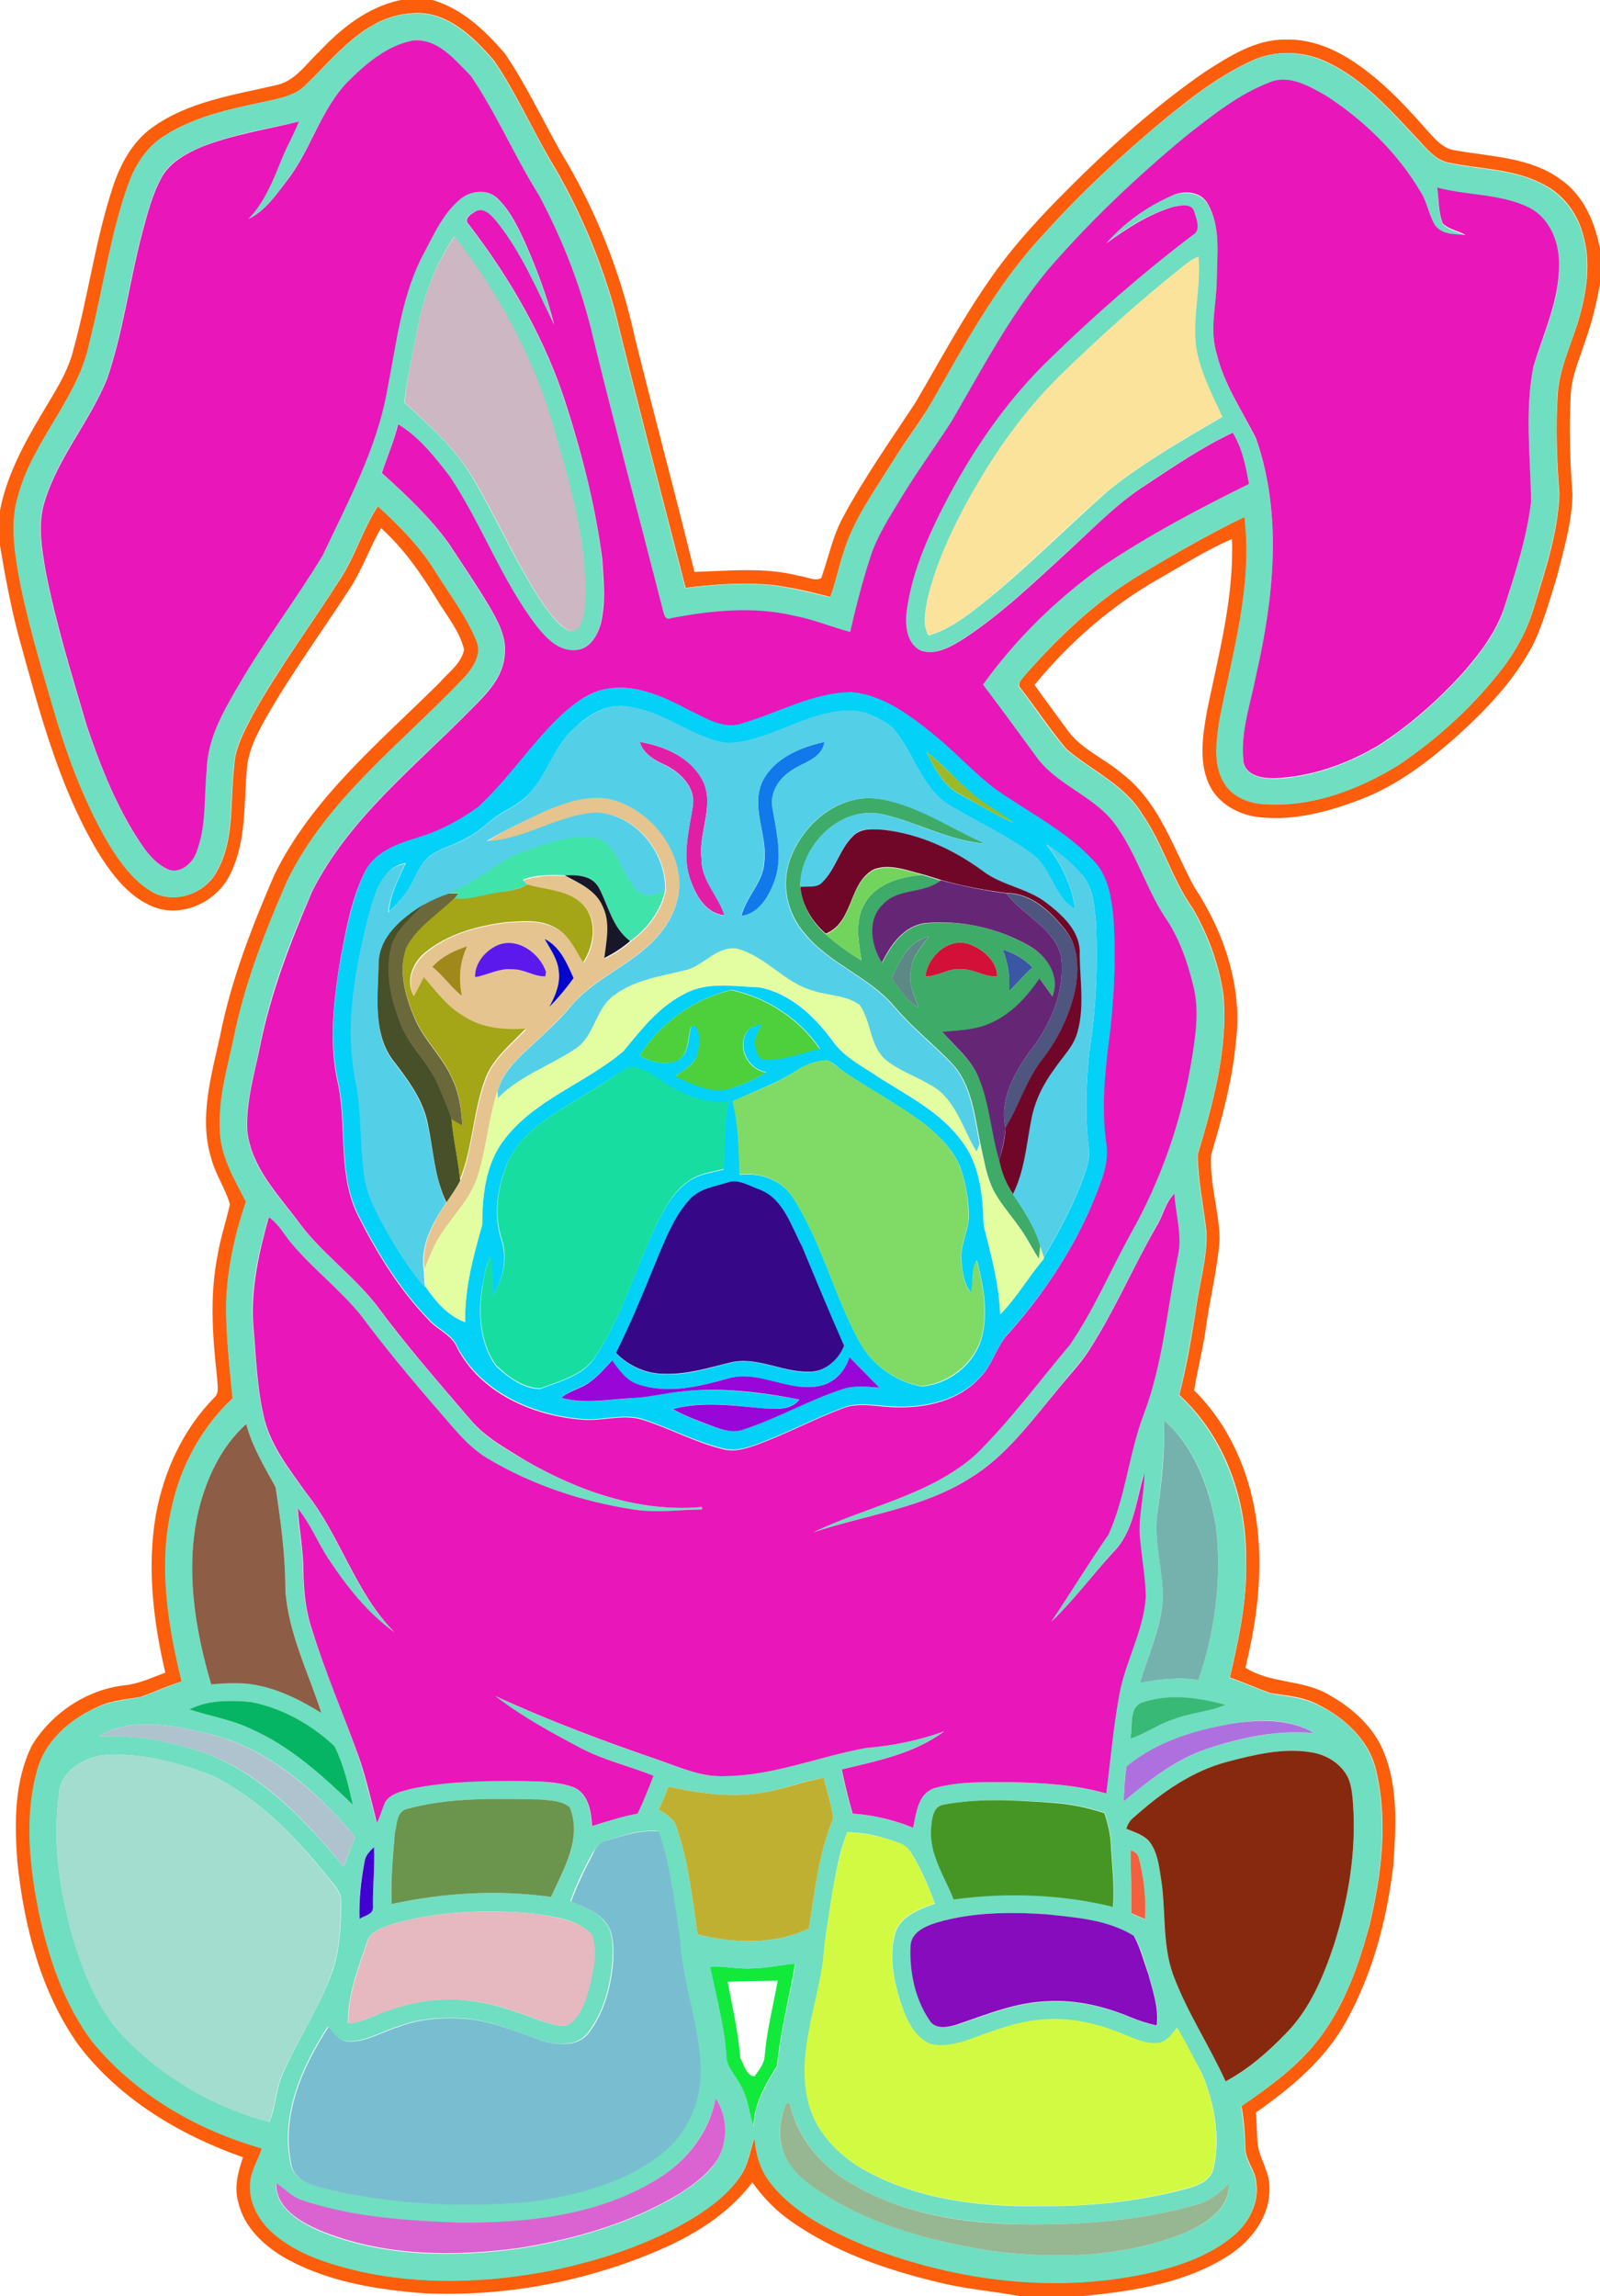 <?xml version="1.0" standalone="no"?>
<svg version="1.1" id="Layer_1" xmlns="http://www.w3.org/2000/svg" xmlns:xlink="http://www.w3.org/1999/xlink" x="0px" y="0px" viewBox="0 0 453 650" style="enable-background:new 0 0 453 650;" xml:space="preserve">
<style type="text/css">
	.st0{fill:#F0027E;}
	.st1{fill:#FFFFFF;}
	.st2{fill:#CC9965;}
	.st3{fill:#8A654A;}
	.st4{fill:#593D1B;}
</style>
<g>
	<g id="_x23_f0027eff">
		<path class="st0" d="M113.5,0h8.9c8.4,2.4,14.9,8.6,20.5,15.1c6.1,8.9,10.6,18.7,15.9,28c9.8,16.1,16.9,33.9,20.9,52.3&#10;&#9;&#9;&#9;c5.5,22.2,11.5,44.3,16.9,66.5c9.8-0.3,19.9-1.4,29.5,1.1c2.1,0.2,4.4,1.6,6.4,0.7c2.1-5.9,3.3-12.2,6.4-17.7&#10;&#9;&#9;&#9;c6-11.1,13.3-21.4,20.2-31.9c6.9-11.7,13.3-23.8,21.1-34.9c5.6-8.2,12.3-15.6,19.2-22.7c12.9-13.1,26.6-25.7,41.8-36.2&#10;&#9;&#9;&#9;c6.9-4.4,14.3-9.2,22.8-9.1c6.5-0.2,12.8,2.2,18.2,5.6c8.2,5.2,15,12.3,21.4,19.6c2.4,2.6,4.8,5.8,8.6,6.2&#10;&#9;&#9;&#9;c10.1,1.8,21.2,1.9,29.8,8.3c6.4,4.5,9.6,12.1,11,19.6v9.9c-1,5.5-2.3,10.9-4.2,16.2c-1.6,5-3.9,10-4.1,15.3&#10;&#9;&#9;&#9;c-0.5,9.3-0.2,18.7,0.5,28c-0.1,7.8-2.4,15.4-4.3,23c-2,6.5-3.8,13.1-6.7,19.3c-5.3,10.2-13.3,18.6-21.7,26.2&#10;&#9;&#9;&#9;c-8.1,7.2-16.9,13.9-27,17.8c-9.3,3.6-19.3,6.3-29.3,5.1c-5.8-0.7-11.6-4-14-9.5c-2.9-6.6-1.6-14.1-0.4-20.9&#10;&#9;&#9;&#9;c3.3-15.9,7.6-31.9,7-48.3c-7.3,3.1-13.9,7.4-20.8,11.3c-13.5,7.7-25.3,18-35.1,30c2.9,4.1,5.9,8.1,8.9,12.2&#10;&#9;&#9;&#9;c3.9,5.9,10.8,8.5,16,13c10.3,7.9,14.3,20.8,20.2,31.8c8.5,12.8,13.9,28.5,11.9,44.1c-1,10.9-3.9,21.5-7,31.9&#10;&#9;&#9;&#9;c-0.5,8.1,2.3,16,2.4,24c-0.6,8.5-2.8,16.7-3.9,25.1c-0.8,5.9-2.4,11.7-3.3,17.6c9.7,9.6,15.5,22.6,17.5,36&#10;&#9;&#9;&#9;c2.2,14.2,0.4,28.6-3,42.5c7.2,4.6,16.3,3.3,23.7,7.7c6.6,3.7,12.8,9.2,15.6,16.5c4,10,3.3,21,2.6,31.6&#10;&#9;&#9;&#9;c-1.8,15.3-5.8,30.6-13.3,44.2c-5.9,10.8-15.6,18.9-25.6,25.9c0.2,2.7,0.2,5.4,0.4,8.1c0.2,4.5,3.4,8.3,3.4,12.9&#10;&#9;&#9;&#9;c0.4,8.2-5.1,15.4-11.7,19.6c-12.2,7.8-27,10-41.2,11.4h-17.8c-7.6-1.4-15.4-2-23-3.9c-14.6-3.5-29.2-8.5-41.6-17.2&#10;&#9;&#9;&#9;c-4.4-3-8-6.8-11.1-11.1c-7.1,9.4-17.4,15.5-28.1,19.9c-20.4,8.5-42.8,12.5-64.8,11.5c-13.3-1-26.9-3.2-38.7-9.6&#10;&#9;&#9;&#9;c-6.3-3.5-12.2-8.8-13.9-16c-1.3-4.3-0.1-8.8,1.3-12.9c-17.9-6.3-35-16.5-46.6-31.8C11.5,563.8,6.8,545.2,4.9,527&#10;&#9;&#9;&#9;c-0.8-11.1-0.9-22.8,4.2-33c5.6-9.1,15.5-15.7,26.1-16.9c4.1-0.4,7.8-2.2,11.6-3.6c-3.4-14.5-5.2-29.7-2.7-44.5&#10;&#9;&#9;&#9;c2.2-12.3,7.6-24.2,16.5-33.3c1.6-1.3,0.9-3.6,0.9-5.4c-1.3-11.6-2.2-23.4,0.1-34.9c0.8-4.9,2.4-9.6,3.5-14.5&#10;&#9;&#9;&#9;c-1.3-4.5-4.1-8.4-5.3-13c-3.5-11.4,0-23.3,2.5-34.6c3.1-15.8,9-30.9,15.4-45.7c10.7-21.8,29.8-37.5,46.7-54.3&#10;&#9;&#9;&#9;c2.5-2.9,6.2-5.4,7-9.4c-1.3-5.4-5.1-9.8-7.9-14.5c-4.4-7.2-9.3-14.2-15.6-19.9c-3.2,5.4-5.2,11.4-8.6,16.7&#10;&#9;&#9;&#9;c-8,12.4-16.7,24.2-24,37c-2.5,4.5-5,9.2-5.4,14.4c-0.9,9.9-0.1,20.4-4.6,29.6c-3.6,7.8-13.1,12.6-21.4,9.7&#10;&#9;&#9;&#9;c-7.3-2.7-12.2-9.3-16.2-15.7C16.5,222.4,11,200.8,5.2,179.8C3,171.4,1.4,162.9,0,154.4v-9.9c2.2-11.4,8.3-21.5,14.2-31.3&#10;&#9;&#9;&#9;c2.7-4.5,5.4-9.2,6.6-14.3C25,83.7,27,68,31.9,53.1c2.1-6.5,5.5-12.9,11.2-17c10.3-7.4,23.1-9.2,35.1-12c5.4-1.1,8.5-6.1,12.3-9.6&#10;&#9;&#9;&#9;C96.8,7.8,104.3,1.9,113.5,0 M86.8,23.8c-3.3,3.6-8.3,4.2-12.8,5.2c-9.5,2-19.3,4.2-27.5,9.5c-5,3.1-8.3,8.4-10.2,13.9&#10;&#9;&#9;&#9;c-5.1,14.3-7.1,29.4-10.8,44.1c-3.2,16.1-16.1,28-20.3,43.8c-2.2,7.1-1.2,14.6,0,21.7c2.3,12.7,6,25.1,9.6,37.4&#10;&#9;&#9;&#9;c3.9,13.5,8.7,26.9,15.8,39.1c3.4,5.7,7.5,11.4,13.5,14.5c6.4,2.7,14.3-0.4,17.4-6.5c5-9,3.6-19.7,4.8-29.5&#10;&#9;&#9;&#9;c0.2-5.2,2.8-9.9,5.2-14.5c7.5-13.5,16.8-25.9,25.1-39c4.1-6.4,6.2-13.8,10.4-20.2c6.3,5.7,12.3,11.9,16.7,19.1&#10;&#9;&#9;&#9;c3.9,6.2,8.4,12.1,11.2,18.9c1.8,4-1.1,8-3.7,10.8c-17.4,18.3-38.5,34.1-49.8,57.2c-6.2,14.2-11.9,28.6-15,43.8&#10;&#9;&#9;&#9;c-1.8,8.6-4.4,17.1-4.1,26c-0.1,7.7,4,14.5,7.4,21.1c-3.1,9.3-5.3,19-5.6,28.8c-0.1,9,0.9,17.9,1.8,26.8&#10;&#9;&#9;&#9;c-8.7,8.2-14.7,19.1-17.2,30.8c-3.8,16.4-1.1,33.3,2.8,49.4c-4,1.2-7.8,3-11.8,4.4c-4.2,0.7-8.5,1-12.3,2.9&#10;&#9;&#9;&#9;c-7.7,3.5-14.8,9.7-16.9,18.1c-3.6,13.2-2,27.3,0.7,40.5c2.8,12.7,7.1,25.5,15,36c12.2,14.9,29.6,25,48,30.2&#10;&#9;&#9;&#9;c-1,3.3-3.1,6.3-3.3,9.8c-0.5,5.6,2.6,11,6.8,14.5c6.7,5.7,15.3,8.3,23.7,10.4c18,4.1,36.7,3.4,54.7-0.1c14-3,27.8-7.4,40.1-14.8&#10;&#9;&#9;&#9;c5.2-3.3,10.3-7.1,13.7-12.3c2.1-3.2,2.5-7.1,3.8-10.6c0.2,4.4,1.5,8.9,4.2,12.5c6.9,9,17.5,14.1,27.7,18.4&#10;&#9;&#9;&#9;c25.7,10,54.5,13.5,81.5,7.1c7.9-2,15.8-4.8,22.1-10.1c4.3-3.6,7.3-9.2,6.5-14.9c-0.2-3.6-3.1-6.4-3.1-9.9c-0.1-4-0.4-8-1.1-11.9&#10;&#9;&#9;&#9;c8-5.5,16-11.3,21.9-19c7.3-9.5,11.3-20.9,14.4-32.4c3.3-14.1,5.2-29,1.9-43.2c-1.8-8.8-9-15.4-16.8-19.2&#10;&#9;&#9;&#9;c-4.1-2.1-8.7-2.4-13.2-3.1c-3.9-1.4-7.6-3.1-11.5-4.4c2.5-10.8,4.9-21.7,4.6-32.9c0.3-17.3-5.9-35.2-18.9-47.1&#10;&#9;&#9;&#9;c2-8,3.5-16.2,4.7-24.4c1-7.2,3.2-14.3,3-21.6c-0.8-7.3-2.4-14.6-2.5-22c4.3-14.6,8.6-29.7,7.3-45.1c-1.2-8.6-4.3-17-8.6-24.5&#10;&#9;&#9;&#9;c-5.9-8.3-8.5-18.3-14.3-26.7c-5-8.4-14.3-12.4-21.5-18.5c-4.6-5.4-8.5-11.4-12.9-17.1c-1.5-1.4,0.4-2.9,1.2-4&#10;&#9;&#9;&#9;c9.5-10.8,20.1-20.9,32.6-28.4c9.6-5.8,19.4-11.4,29.5-16.3c2.4,19.4-3.4,38.6-7.1,57.5c-0.8,5.6-1.8,11.8,0.9,17&#10;&#9;&#9;&#9;c2.2,4.4,7.2,6.5,11.9,6.8c13.4,0.9,26.5-4.1,37.8-11c11-7.4,21-16.5,29.1-26.9c4.3-5.5,7.6-11.7,9.5-18.4&#10;&#9;&#9;&#9;c3.1-10.2,6.6-20.6,7-31.4c-0.7-9.3-1.1-18.7-0.5-28c0.4-7.2,3.6-13.8,5.7-20.6c2.5-8.1,3.9-17,1.4-25.2&#10;&#9;&#9;&#9;c-1.7-6.2-6-11.6-11.9-14.3c-8.1-4.1-17.5-3.9-26.2-5.8c-3.7-0.8-6-3.9-8.5-6.5c-7.6-8.1-15.2-16.8-25.3-21.7&#10;&#9;&#9;&#9;c-6.7-3.4-15-3.8-21.8-0.6c-9.2,4.2-17.3,10.5-25.1,16.9c-12,10-23.4,20.6-33.8,32.2c-13.1,13.9-22.1,30.9-31.6,47.4&#10;&#9;&#9;&#9;c-3.4,5.8-7.6,11.1-11.1,16.9c-5.2,8.3-11.1,16.5-14,26c-1.4,4.1-2.2,8.3-3.7,12.4c-5.4-1.4-10.8-2.7-16.4-3.4&#10;&#9;&#9;&#9;c-8.2-0.8-16.5-0.2-24.6,0.8c-6.8-26.4-13.7-52.7-20.2-79.2c-4.2-14.7-10.2-28.8-18.1-41.9c-5.4-9.3-9.8-19.2-15.9-28.1&#10;&#9;&#9;&#9;c-6-7-13.8-14.6-23.8-13.4C103.3,4.8,95.2,15.7,86.8,23.8z" style="fill:#fc5e0b"/>
		<path class="st0" d="M118,94c1.7-9.6,5.1-19.1,10.8-27.1c12.6,16.1,22.5,34.4,28.1,54.2c4.8,16.8,9.9,34.1,8.7,51.7&#10;&#9;&#9;&#9;c-0.3,2.3-1.2,6.4-4.3,5.8c-3.2-1.6-5.3-4.7-7.4-7.5c-7.8-11.6-13.2-24.6-20.4-36.5c-5-8-12-14.4-18.9-20.6&#10;&#9;&#9;&#9;C115.1,107.3,116.8,100.7,118,94z" style="fill:#cdb7c3"/>
		<path class="st0" d="M335.7,74.8c1.1-0.9,2.3-1.6,3.6-2.3c0.8,8.5-1.8,16.9-0.7,25.3c1.2,7.1,4.5,13.6,7.5,20.1&#10;&#9;&#9;&#9;c-10.8,6.3-21.8,12.6-31.7,20.4c-12.4,10.6-23.7,22.4-36.4,32.6c-4.6,3.6-9.3,7.3-15.1,8.9c-1.9-3.2-0.9-7-0.3-10.4&#10;&#9;&#9;&#9;c1.8-7.5,4.8-14.7,8.2-21.7c7.7-15.2,17.2-29.6,29.4-41.6C311.5,95.1,323.3,84.6,335.7,74.8z" style="fill:#fce39c"/>
		<path class="st0" d="M210,557.2c5.1,0.3,10.1-0.8,15.1-1.4c-1.6,9.7-4.2,19.2-5.1,29c-3.3,5.2-6.5,10.8-6.7,17.2&#10;&#9;&#9;&#9;c-1.3-3.9-1.5-8.1-3.7-11.7c-1.3-2.8-4-5.1-4-8.4c-0.6-8.5-2.9-16.8-4.6-25.2C204.1,556.5,207,557.1,210,557.2 M206,561&#10;&#9;&#9;&#9;c1.4,7.2,3,14.3,3.6,21.6c1,1.8,1.7,5,4,5.2c1.2-1.7,2.8-3.5,2.9-5.8c0.6-7.2,2.4-14.2,3.7-21.3C215.5,560.8,210.8,560.8,206,561z&#10;&#9;&#9;&#9;" style="fill:#12ea3b"/>
	</g>
	<g id="_x23_000000ff">
		<path d="M86.8,23.8c8.5-8.1,16.5-18.9,29.2-19.9c10-1.2,17.8,6.4,23.8,13.4c6.1,8.9,10.6,18.8,15.9,28.1&#10;&#9;&#9;&#9;c7.9,13.1,13.9,27.2,18.1,41.9c6.5,26.4,13.4,52.8,20.2,79.2c8.2-1,16.4-1.6,24.6-0.8c5.5,0.7,11,2.1,16.4,3.4&#10;&#9;&#9;&#9;c1.5-4,2.4-8.3,3.7-12.4c2.8-9.5,8.8-17.6,14-26c3.5-5.7,7.8-11,11.1-16.9c9.4-16.5,18.5-33.5,31.6-47.4&#10;&#9;&#9;&#9;c10.4-11.6,21.8-22.2,33.8-32.2c7.8-6.3,15.9-12.7,25.1-16.9c6.8-3.3,15.1-2.8,21.8,0.6c10.2,4.9,17.7,13.6,25.3,21.7&#10;&#9;&#9;&#9;c2.5,2.5,4.8,5.7,8.5,6.5c8.7,2,18.1,1.7,26.2,5.8c5.8,2.7,10.2,8.1,11.9,14.3c2.5,8.3,1.1,17.2-1.4,25.2&#10;&#9;&#9;&#9;c-2,6.8-5.3,13.4-5.7,20.6c-0.5,9.3-0.2,18.7,0.5,28c-0.4,10.8-4,21.1-7,31.4c-1.9,6.7-5.2,13-9.5,18.4&#10;&#9;&#9;&#9;c-8.1,10.5-18.1,19.5-29.1,26.9c-11.2,6.9-24.4,11.9-37.8,11c-4.7-0.2-9.7-2.3-11.9-6.8c-2.7-5.2-1.7-11.4-0.9-17&#10;&#9;&#9;&#9;c3.7-18.9,9.5-38.1,7.1-57.5c-10.2,4.8-19.9,10.5-29.5,16.3c-12.5,7.4-23.1,17.5-32.6,28.4c-0.8,1.2-2.8,2.6-1.2,4&#10;&#9;&#9;&#9;c4.3,5.7,8.2,11.7,12.9,17.1c7.2,6.1,16.5,10.1,21.5,18.5c5.8,8.4,8.4,18.4,14.3,26.7c4.3,7.6,7.4,15.9,8.6,24.5&#10;&#9;&#9;&#9;c1.4,15.4-3,30.5-7.3,45.1c0.1,7.4,1.7,14.6,2.5,22c0.2,7.3-2,14.4-3,21.6c-1.2,8.2-2.8,16.3-4.7,24.4&#10;&#9;&#9;&#9;c12.9,11.9,19.1,29.8,18.9,47.1c0.4,11.2-2.1,22.1-4.6,32.9c3.9,1.3,7.6,3,11.5,4.4c4.4,0.8,9.1,1.1,13.2,3.1&#10;&#9;&#9;&#9;c7.9,3.7,15,10.4,16.8,19.2c3.3,14.2,1.4,29.1-1.9,43.2c-3,11.4-7.1,22.9-14.4,32.4c-6,7.7-14,13.5-21.9,19&#10;&#9;&#9;&#9;c0.6,3.9,1,7.9,1.1,11.9c0,3.6,2.9,6.4,3.1,9.9c0.8,5.7-2.2,11.3-6.5,14.9c-6.3,5.3-14.2,8.1-22.1,10.1c-27,6.4-55.8,2.9-81.5-7.1&#10;&#9;&#9;&#9;c-10.2-4.3-20.8-9.4-27.7-18.4c-2.7-3.6-3.9-8-4.2-12.5c-1.3,3.5-1.7,7.4-3.8,10.6c-3.3,5.3-8.5,9.1-13.7,12.3&#10;&#9;&#9;&#9;c-12.3,7.4-26.1,11.9-40.1,14.8c-18,3.5-36.7,4.2-54.7,0.1c-8.4-2-17-4.7-23.7-10.4c-4.2-3.5-7.3-8.9-6.8-14.5&#10;&#9;&#9;&#9;c0.2-3.5,2.3-6.5,3.3-9.8c-18.4-5.2-35.8-15.3-48-30.2c-7.9-10.5-12.2-23.3-15-36c-2.7-13.3-4.3-27.3-0.7-40.5&#10;&#9;&#9;&#9;c2.1-8.4,9.2-14.7,16.9-18.1c3.9-1.8,8.2-2.2,12.3-2.9c4-1.3,7.8-3.2,11.8-4.4c-3.9-16.1-6.7-33-2.8-49.4&#10;&#9;&#9;&#9;c2.5-11.7,8.5-22.6,17.2-30.8C65,386.9,63.9,378,64,369c0.3-9.8,2.4-19.5,5.6-28.8c-3.4-6.6-7.5-13.4-7.4-21.1&#10;&#9;&#9;&#9;c-0.3-8.9,2.3-17.4,4.1-26c3.1-15.2,8.8-29.6,15-43.8c11.3-23.2,32.4-38.9,49.8-57.2c2.6-2.8,5.5-6.8,3.7-10.8&#10;&#9;&#9;&#9;c-2.8-6.8-7.3-12.7-11.2-18.9c-4.4-7.3-10.4-13.5-16.7-19.1c-4.1,6.3-6.3,13.8-10.4,20.2c-8.2,13.1-17.6,25.4-25.1,39&#10;&#9;&#9;&#9;c-2.4,4.5-5,9.2-5.2,14.5c-1.2,9.8,0.2,20.5-4.8,29.5c-3.1,6.1-11,9.3-17.4,6.5c-6-3.1-10.1-8.9-13.5-14.5&#10;&#9;&#9;&#9;c-7.1-12.2-11.9-25.6-15.8-39.1c-3.6-12.4-7.3-24.7-9.6-37.4c-1.2-7.2-2.2-14.6,0-21.7c4.2-15.8,17.2-27.6,20.3-43.8&#10;&#9;&#9;&#9;c3.8-14.7,5.7-29.8,10.8-44.1c1.9-5.5,5.2-10.7,10.2-13.9c8.3-5.3,18-7.5,27.5-9.5C78.5,27.9,83.5,27.3,86.8,23.8 M98.3,23.3&#10;&#9;&#9;&#9;c-7.6,7.8-10.2,18.8-16.7,27.2c-3.2,4.3-6.4,9.1-11.4,11.5c4.7-4.8,7.1-11.2,9.6-17.3c1.4-3.5,3.4-6.8,4.7-10.3&#10;&#9;&#9;&#9;c-9.3,2.2-18.9,3.6-27.8,7.3c-4.1,1.8-8.5,4-10.8,8.1c-2.9,5.1-4.3,10.8-5.8,16.4c-3.6,13.6-5.3,27.7-9.9,41.1&#10;&#9;&#9;&#9;c-4.9,12-13.8,22-17.6,34.5c-2.1,6.4-0.9,13.3,0.2,19.8c2.9,14.9,7.4,29.5,11.7,44c3.5,10.2,7.5,20.4,13.1,29.8&#10;&#9;&#9;&#9;c2.5,4,5.3,8.3,9.6,10.6c3.4,1.6,7-1.4,8.2-4.5c3-7.4,2.2-15.6,3-23.5c0.2-8.9,4.8-16.8,9.2-24.3c7.3-12.5,16.1-24,23.6-36.4&#10;&#9;&#9;&#9;c7.2-15.3,15.5-30.5,18.4-47.3c2.6-13.1,3.9-26.8,10.5-38.7c2.8-5.3,5.4-11.1,10.2-15c2.9-2.4,7.7-2.9,10.5-0.1&#10;&#9;&#9;&#9;c3.7,3.6,5.9,8.4,8,13c3.2,7.4,6.1,14.9,8,22.8c-4.8-10.1-9.3-20.6-16.4-29.4c-1.4-1.6-3.4-4-5.8-2.8c-1.3,0.7-3.6,2.1-2,3.7&#10;&#9;&#9;&#9;c11.9,15.5,21.8,32.7,27.7,51.4c4.5,14.1,8.3,28.5,10.1,43.3c0.4,6.2,1.1,12.6-0.5,18.7c-0.9,3.3-3.2,6.9-7,7.1&#10;&#9;&#9;&#9;c-4.8,0.6-8.4-3.4-11.1-6.8c-10-13-15.6-28.8-24.6-42.4c-4.3-5.4-8.7-11.1-14.6-14.7c-1.1,4.8-3,9.2-4.6,13.8&#10;&#9;&#9;&#9;c6.9,6.1,13.6,12.5,19,20c3.9,5.8,7.7,11.7,11.4,17.7c2.4,4.1,4.9,8.6,4.4,13.5c-0.3,6.7-5.4,11.5-9.8,16&#10;&#9;&#9;&#9;c-15.9,16.1-34.3,30.6-44.7,51.2c-6.2,14.2-11.9,28.7-14.8,44c-1.6,7.9-4,15.7-3.6,23.8c1.1,10,8.1,17.5,14,25.1&#10;&#9;&#9;&#9;c6.4,9.1,15.9,15.5,22.6,24.3c8.3,11.2,17.5,21.8,26.6,32.4c4.1,5,10,8.2,15.5,11.5c15,8.7,32.4,14.8,50,13.2c0,0.2,0,0.5,0,0.7&#10;&#9;&#9;&#9;c-6.5,0.1-12.9,1-19.4,0c-14.5-2.1-28.6-6.9-41.2-14.4c-5.4-3.1-9.2-8.2-13.3-12.8c-7.9-9.2-15.7-18.4-22.9-28.1&#10;&#9;&#9;&#9;c-5.9-7.1-13.1-12.9-19.2-19.8c-2.2-2.5-3.7-5.8-6.6-7.6c-2.8,9.8-5.2,20-4.4,30.4c0.8,9,1,18,3.2,26.9&#10;&#9;&#9;&#9;c1.9,7.8,7.1,14.1,11.7,20.6c9.8,12.3,13.9,28.3,25.1,39.6c-7.7-5.5-13.6-13.1-18.8-20.9c-3-4.7-5.1-9.9-8.6-14.2&#10;&#9;&#9;&#9;c0.3,6,1.6,12,1.6,18c0.1,5.4,0.6,10.8,2.3,15.9c3.9,12.4,9.1,24.3,13.4,36.5c2,6.1,3.5,12.4,5.1,18.6c1-1.9,1.5-4,2.4-6&#10;&#9;&#9;&#9;c1.7-2.3,4.6-2.9,7.2-3.6c10.4-2.3,21.2-2.4,31.8-2.2c4.8,0.1,9.7,0.2,14.2,1.7c4.3,1.8,5.1,6.9,5.3,11c4.2-1.3,8.5-2.7,12.9-3.5&#10;&#9;&#9;&#9;c1.6-3.5,3-7.1,4.5-10.7c-6.8-2.9-14.2-4.5-20.7-7.9c-8.3-4.5-16.7-8.9-24.1-14.7c15.2,7,30.9,12.9,46.8,18.3&#10;&#9;&#9;&#9;c5.9,2.1,11.8,4.7,18.2,4.4c13.8-0.1,26.7-5.6,40.1-8c7.5-0.6,14.9-2,22-4.7c-8.4,6.3-19,8.4-29,10.8c0.9,4.2,1.9,8.4,3.1,12.5&#10;&#9;&#9;&#9;c5.9,0.4,11.6,1.8,17.1,4c0.9-4.1,1.3-9.6,6-11.2c7.1-2,14.5-1.7,21.8-1.7c9,0.2,18.2,0.7,26.9,3.2c1.2-9.3,2-18.7,3.7-28&#10;&#9;&#9;&#9;c1.8-9.5,6.9-18,7.5-27.7c-0.2-5.4-1.1-10.7-1.6-16.1c-0.7-6.4,1.2-12.6,1.2-18.9c-2.4,7.7-2.8,16.8-9,22.6&#10;&#9;&#9;&#9;c-5.8,6.5-11,13.5-17.4,19.5c5.6-8.1,10.6-16.5,16.2-24.6c4.9-10.9,5.8-23,10-34.1c5.6-14.4,6.6-29.9,9.7-44.9&#10;&#9;&#9;&#9;c1.3-5.9-0.7-11.7-1-17.6c-2.6,2.5-3.2,6.3-5.1,9.3c-6.4,11.3-11.6,23.3-18.6,34.3c-2.8,4.5-6.5,8.2-9.7,12.3&#10;&#9;&#9;&#9;c-7.3,8.9-14.3,18.5-24.4,24.6c-13.4,8.6-29.6,10.4-44.5,15.4c15.2-7.4,32.9-10.3,45.9-21.9c9.8-9.6,18.1-20.6,26.8-31.2&#10;&#9;&#9;&#9;c6.8-10,11.5-21.1,17.3-31.6c8.4-14.8,14.2-31.2,17-48c1.2-7.3,2.5-14.9,0.6-22.2c-1.6-6.2-3.6-12.4-7-17.8&#10;&#9;&#9;&#9;c-5.8-8.3-8.5-18.3-14.3-26.6c-5.7-9.1-17.4-11.8-23.4-20.7c-4.9-6.7-9.8-13.4-14.8-20c9.2-12.8,20.6-24,33.4-33.2&#10;&#9;&#9;&#9;c13.3-9,27.5-16.5,41.9-23.6c-1-5-1.9-10.1-4.6-14.5c-8.7,4.1-16.6,9.5-24.6,14.8c-8,5.2-14.6,12.1-21.6,18.4&#10;&#9;&#9;&#9;c-9.6,8.8-19,17.9-29.9,25.1c-3.6,2.2-7.9,4.8-12.2,3.4c-4.1-2-4.4-7.3-4-11.3c1.7-11.7,6.8-22.6,12.2-33&#10;&#9;&#9;&#9;c7.6-14.1,16.9-27.4,28.5-38.5c12.7-12.4,26-24.1,40.2-34.8c2.5-1.4,1-4.6,0.5-6.7c-0.8-2.5-3.8-1.7-5.7-1.4&#10;&#9;&#9;&#9;c-7.1,2-13.4,6-19.2,10.4c5-5.8,11.3-10.3,18.3-13.4C335,54,340,54.2,342,58c3.6,6.4,2.6,14,2.5,21.1c0,7.1-2.2,14.4,0,21.4&#10;&#9;&#9;&#9;c2.2,8.6,7.2,15.9,11.1,23.8c7.6,21.7,5,45.2,0,67.2c-1.5,7.8-4.2,15.6-3.6,23.6c0.1,4.5,5.3,5.4,8.9,5.4&#10;&#9;&#9;&#9;c10.3-0.4,20.4-4,29.2-9.2c8.8-5.6,16.7-12.6,23.7-20.2c5.1-5.8,10.1-12.1,12.3-19.6c3.1-9.6,6.1-19.3,7.4-29.3&#10;&#9;&#9;&#9;c-0.2-12.6-1.8-25.4,0.6-38c2.8-9.6,7.5-18.9,7.3-29.1c0.1-6.3-2.5-13.1-8.4-16.1c-8.1-4.1-17.5-3.4-26.1-5.7&#10;&#9;&#9;&#9;c0.5,3.4,0.2,7,1.6,10.2c1.7,1.7,4.3,2.1,6.4,3.2c-3.1-0.1-6.8,0-8.7-2.9c-1.7-2.8-2.1-6.3-3.9-9.1c-6.5-11.1-16-20.3-26.7-27.3&#10;&#9;&#9;&#9;c-4.8-2.6-10.5-6.2-16.1-3.9c-8.9,3.4-16.4,9.5-23.8,15.3c-14,11.5-27.3,24.1-39.1,37.9c-10.8,13.1-18.7,28.2-27.2,42.8&#10;&#9;&#9;&#9;c-4.7,7.3-9.7,14.3-14.3,21.7c-3.3,5.5-6.9,10.9-8.8,17.1c-2.2,6.9-4,13.8-5.6,20.8c-5.3-1.4-10.4-3.6-15.9-4.6&#10;&#9;&#9;&#9;c-11.5-2.7-23.4-1.5-34.8,0.7c-1.8,0.9-2.1-1.4-2.4-2.6c-6.5-25.5-13.2-51-19.6-76.5c-3.1-14.2-8.6-27.8-15.4-40.6&#10;&#9;&#9;&#9;c-6.8-11-11.9-23-19.3-33.8c-4.5-4.5-9.3-10.7-16.4-10C109.5,12.9,103.6,18.1,98.3,23.3 M118,94c-1.2,6.7-2.9,13.3-3.5,20&#10;&#9;&#9;&#9;c6.9,6.2,14,12.6,18.9,20.6c7.2,12,12.6,24.9,20.4,36.5c2.1,2.8,4.2,6,7.4,7.5c3.1,0.6,3.9-3.6,4.3-5.8&#10;&#9;&#9;&#9;c1.3-17.7-3.9-34.9-8.7-51.7c-5.6-19.7-15.6-38-28.1-54.2C123.1,74.9,119.7,84.4,118,94 M335.7,74.8&#10;&#9;&#9;&#9;c-12.4,9.8-24.2,20.4-35.5,31.4c-12.2,12-21.7,26.4-29.4,41.6c-3.4,6.9-6.4,14.1-8.2,21.7c-0.6,3.4-1.6,7.2,0.3,10.4&#10;&#9;&#9;&#9;c5.7-1.6,10.5-5.3,15.1-8.9c12.8-10.2,24.1-21.9,36.4-32.6c9.9-7.8,20.9-14.1,31.7-20.4c-3-6.5-6.4-13-7.5-20.1&#10;&#9;&#9;&#9;c-1-8.5,1.5-16.9,0.7-25.3C338,73.2,336.8,73.9,335.7,74.8 M329.5,402c0.3,9-0.8,18.1-1.9,27c-0.9,8,1.8,15.9,1.6,24&#10;&#9;&#9;&#9;c-0.7,8.2-4.2,15.6-6.4,23.4c5.4-1,11-1.7,16.5-0.8c4.8-13.8,6.6-28.7,5-43.2C342.6,421.2,338.3,409.6,329.5,402 M56.1,428.1&#10;&#9;&#9;&#9;c-3.6,16.1-1,33,3.7,48.6c3.6-0.3,7.3-0.5,10.9-0.1c7.3,1,14,4.5,20.3,8.2c-3.7-11.5-9.4-22.5-10.2-34.8c0-9.8-1.3-19.5-2.8-29.2&#10;&#9;&#9;&#9;c-3.3-5.7-6.7-11.4-8.3-17.8C62.5,409.6,58.3,418.8,56.1,428.1 M323.8,481.8c-4.5,1-2.9,6.9-3.8,10.4c4.1-1.2,7.6-4,11.8-5.3&#10;&#9;&#9;&#9;c4.9-2.2,10.3-2.3,15.2-4.3C339.5,480.7,331.4,479.5,323.8,481.8 M53.6,483.9c5.9,2,12.2,2.9,17.8,5.7c11,4.9,19.9,13.1,28.5,21.3&#10;&#9;&#9;&#9;c-1.3-5.6-2.6-11.4-5.2-16.6c-6.5-6.1-14.8-10.8-23.7-12.5C65.2,481.3,58.9,481.2,53.6,483.9 M319,500c-0.8,3.2-0.6,6.7-0.9,10&#10;&#9;&#9;&#9;c7.1-6.1,14.8-11.9,23.8-15c9.7-3.1,19.9-5.3,30.1-4.4c-6.3-3.9-13.9-3.9-21-3C339.7,489.3,328.1,492.6,319,500 M27.9,491.6&#10;&#9;&#9;&#9;c10.7-0.8,21.4,1.6,31.4,5.1c15.6,6.4,27.5,19,38,31.8c1.2-2.8,2-5.8,3.3-8.5c-11.3-13.3-25.3-25.8-42.8-29.5&#10;&#9;&#9;&#9;C48.1,488.2,36.8,486.1,27.9,491.6 M347.6,498.7c-10,2.6-18.8,8.7-26.4,15.6c-1.1,0.9-1.8,2.1-2.3,3.4c2.3,1.1,4.9,1.8,6.6,3.7&#10;&#9;&#9;&#9;c2.1,2.8,2.6,6.3,3.1,9.7c1.6,9.2,0.2,18.9,3.5,27.8c3.9,10.6,10.2,20.1,14.9,30.3c6.6-3.4,12.2-8.5,17.3-13.8&#10;&#9;&#9;&#9;c6.6-6.8,10.3-15.8,13.3-24.6c4.1-12.8,6.4-26.3,5.5-39.8c-0.2-2.6-0.5-5.2-1.4-7.7c-2-4.1-6.3-6.7-10.8-7.3&#10;&#9;&#9;&#9;C363.1,494.8,355.2,496.7,347.6,498.7 M16.7,507.8c-2,14.4,0.4,29.1,4.6,42.9c3,9.2,6.8,18.5,13.5,25.6&#10;&#9;&#9;&#9;c11.2,11.8,25.8,20.3,41.5,24.4c1.8-4.4,1.8-9.3,3.8-13.7c4.2-9.6,10.1-18.4,13.8-28.3c2.3-6.3,2.6-13.1,2.7-19.7&#10;&#9;&#9;&#9;c0.4-3.4-2.4-5.8-4.2-8.2c-9.1-11.2-19.5-22-32.7-28.3c-9.1-3.5-18.8-6-28.6-5.8C24.7,496.9,17.2,500.8,16.7,507.8 M215,507.6&#10;&#9;&#9;&#9;c-8.6,1.4-17.3-0.1-25.8-1.8c-0.8,2.2-1.7,4.4-2.7,6.5c2.1,1.2,4.4,2.6,5.1,5.1c3.3,9.8,4.4,20.1,5.9,30.2&#10;&#9;&#9;&#9;c10.3,2.6,21.9,3,31.5-1.7c1.7-10.5,2.7-21.3,6.9-31.1c-0.4-3.9-1.8-7.7-2.7-11.5C227,504.2,221.2,506.8,215,507.6 M115.2,512.1&#10;&#9;&#9;&#9;c-2.9,0.6-2.7,4.4-3.4,6.7c-0.7,6.7-1.2,13.5-0.9,20.2c14.8-3.2,30.1-4.1,45.1-2c3.6-7.8,8.9-16.5,5.3-25.4&#10;&#9;&#9;&#9;c-2.2-1.9-5.5-1.9-8.3-2.2C140.3,509.2,127.5,508.7,115.2,512.1 M267,510.9c-3.2,0.6-3.2,4.5-3.3,7c-0.4,7.2,3.8,13.2,6.4,19.7&#10;&#9;&#9;&#9;c15-2,30.4-1.5,45.1,2.1c0.5-5.9-0.3-11.8-0.6-17.7c-0.1-3-0.9-5.9-1.8-8.8c-5-1.7-10.3-2.7-15.6-3&#10;&#9;&#9;&#9;C287.1,509.6,276.9,509,267,510.9 M171.9,521c-1.9,0.5-3.3,2-4.2,3.7c-2.4,4.3-4.6,8.8-6.2,13.5c3.4,1.6,7.3,2.7,9.7,5.8&#10;&#9;&#9;&#9;c2.6,3,2.3,7.4,2.2,11.1c-0.6,7.2-2.5,14.6-7,20.4c-3.1,3.9-8.7,3.5-13,2.1c-6.8-2.2-13.4-5.2-20.6-6.1&#10;&#9;&#9;&#9;c-6.8-0.6-13.8-0.3-20.2,2.2c-4.8,1.4-9.3,4.5-14.5,4.1c-2.5,0-3.8-2.5-5.3-4.1c-7.4,11.4-13.5,25.2-10.5,39&#10;&#9;&#9;&#9;c1.2,5.3,7.3,6.1,11.6,7.3c18.1,4,36.9,5,55.3,3.3c13.4-1.8,27.4-5.2,38.2-13.9c7.1-5.6,10.9-14.6,10.8-23.5&#10;&#9;&#9;&#9;c-0.3-12.8-5.2-24.8-5.9-37.5c-1.4-10.1-2.8-20.3-5.9-30C181.5,517.8,176.6,519.5,171.9,521 M239.9,518.7&#10;&#9;&#9;&#9;c-2.3,5.5-3.2,11.4-4.2,17.2c-1,6.4-2.2,12.7-2.6,19.1c-1.7,13-7.3,26-4.4,39.2c1.9,9.3,9.1,16.5,17.3,20.8&#10;&#9;&#9;&#9;c14.7,7.7,31.6,9.8,48,9.5c14,0.2,28.1-1.2,41.6-4.8c3.3-0.9,7.2-2.2,8-5.9c2-9,0.2-18.6-3.4-27c-2.3-4.2-4.5-8.6-6.9-12.7&#10;&#9;&#9;&#9;c-1.4,1.7-2.8,4-5.3,4.3c-3.2,0.4-6.2-1-9.2-2.2c-7.5-3.2-15.7-5.2-23.9-4.4c-7.2,0.6-13.9,3.3-20.6,5.7c-3.5,1.2-7.4,2.1-11,1.1&#10;&#9;&#9;&#9;c-3.9-1.7-6-5.6-7.5-9.4c-2.5-6.9-4.3-14.6-2.4-21.8c1.5-5,6.9-6.9,11.3-8.5c-1.8-4.8-3.8-9.6-6.5-14c-0.8-1.5-2.2-2.7-3.8-3.2&#10;&#9;&#9;&#9;C249.7,519.9,244.9,518.7,239.9,518.7 M103.2,527.2c-1.1,5.2-1.7,10.6-1.4,16c1.3-0.9,3.9-1.2,3.8-3.3c-0.1-5.7,0.5-11.3,0.3-17&#10;&#9;&#9;&#9;C104.7,524,103.5,525.4,103.2,527.2 M320.1,523.8c0,6,0.4,11.9,0.2,17.9c1.3,0.6,2.6,1.1,3.9,1.7c0.2-5.7-0.3-11.5-1.7-17&#10;&#9;&#9;&#9;C322.3,525.1,321.4,524.2,320.1,523.8 M111.4,544.6c-2.8,1-6.6,1.9-7.5,5.2c-2.5,7.4-5.5,15-5.4,23c3.3-0.2,6.3-1.7,9.3-2.9&#10;&#9;&#9;&#9;c8-3.1,16.7-4.7,25.2-3.5c7.1,0.7,13.9,3.4,20.6,5.8c2.3,0.6,4.9,1.8,7.3,1c3.7-2.5,5-7.2,6.1-11.3c1-4.7,2.3-9.8,0.4-14.4&#10;&#9;&#9;&#9;c-4.2-4.4-10.8-4.9-16.5-5.8C137.8,540.5,124.2,541,111.4,544.6 M265.4,544.2c-3.3,1-7.4,2.7-7.5,6.8c-0.3,7.2,1.3,14.8,5.3,20.9&#10;&#9;&#9;&#9;c1.6,2.9,5.3,2,7.9,1.3c8.5-2.9,16.9-6.4,26-6.6c7.9-0.4,15.7,1.5,23,4.5c2.4,1,4.9,1.8,7.5,2.4c0.6-5-1.1-9.8-2.4-14.6&#10;&#9;&#9;&#9;c-1.2-3.7-2.1-7.5-4.1-10.8c-7.5-4.5-16.5-5.2-25-6.1C285.8,541.1,275.3,541.3,265.4,544.2 M210,557.2c-3-0.1-5.9-0.7-8.9-0.4&#10;&#9;&#9;&#9;c1.7,8.4,4,16.6,4.6,25.2c0,3.3,2.6,5.6,4,8.4c2.2,3.6,2.4,7.8,3.7,11.7c0.2-6.4,3.4-11.9,6.7-17.2c0.9-9.8,3.5-19.3,5.1-29&#10;&#9;&#9;&#9;C220.1,556.4,215.1,557.5,210,557.2 M202.6,594c-1.9,9.9-8.7,18.4-17.3,23.4c-16.6,10-36.4,12-55.4,11.9&#10;&#9;&#9;&#9;c-14.8-0.7-29.9-1.5-44-6.2c-3.1-0.8-5.2-3.3-7.8-5c-0.2,7,6.8,11,12.4,13.5c17.7,7.3,37.5,7.5,56.2,5c15.8-2.5,31.6-7,45.4-15.3&#10;&#9;&#9;&#9;c4.2-2.7,8.4-5.7,11-9.9C206.2,606,206,599,202.6,594 M222.5,595.5c-1.4,3.9-2.5,8.2-1.1,12.3c1.5,6.2,7.1,10.2,12.2,13.6&#10;&#9;&#9;&#9;c14.2,8.7,30.5,13.2,46.9,15.8c18.5,2.4,38,1.9,55.4-5.3c5.7-2.5,12.5-6.7,12-13.8c-2.5,2.9-5.8,5.2-9.6,6.1&#10;&#9;&#9;&#9;c-15.3,4.4-31.4,5.6-47.4,5.5c-17.9-0.2-36.6-2.9-51.8-12.8c-7.7-4.9-13.5-12.6-15.5-21.6C223.4,595.3,222.8,595.4,222.5,595.5z" style="fill:#70dec0"/>
		<path d="M169.4,195.6c8.9-2.8,18,1.3,25.8,5.2c4.7,2.2,9.8,5.7,15.2,3.7c10.1-3,19.8-8.5,30.6-8.8c9.5,0.9,17.3,7,24.4,12.8&#10;&#9;&#9;&#9;c6.8,5.6,12.4,12.4,20,17c8.4,5.5,17.3,10.4,24.2,17.8c4.1,4.1,5.1,10.1,5.7,15.7c0.7,10.9,0.3,21.9-0.9,32.9&#10;&#9;&#9;&#9;c-1.4,10.6-2.6,21.4-1,32.1c0.4,3.1-0.2,6.2-1.2,9.2c-5.6,16.2-14.9,30.9-26.2,43.7c-3.7,3.6-4.7,9-8.3,12.7&#10;&#9;&#9;&#9;c-5.8,6.6-15.2,8.8-23.7,8.6c-5.2,0-10.6-1.7-15.6,0.4c-8.2,3.1-16.1,7.3-24.3,10.3c-2.9,1-6,2-9.1,1.2c-8.1-1.9-15.5-6-23.4-8.5&#10;&#9;&#9;&#9;c-5.5-1.5-11.1,0.6-16.7,0.1c-13.9-1.1-28.6-7.5-35.4-20.4c-1.5-3.7-5.6-5-8.1-7.9c-8.2-8.5-14.5-18.7-19.8-29.2&#10;&#9;&#9;&#9;c-5.9-11.5-3.3-24.9-5.7-37.2c-2.9-11.9-1.4-24.4,0.7-36.4c1.6-8.2,3.2-16.6,6.9-24.2c3-5.8,9.6-7.8,15.4-9.7&#10;&#9;&#9;&#9;c6-1.7,11.5-4.8,16.6-8.5c8.8-8.2,15.3-18.6,24.3-26.7C162.6,199.2,165.7,196.8,169.4,195.6 M162.9,205.9&#10;&#9;&#9;&#9;c-5.5,4.6-7.4,11.8-11.8,17.3c-2,2.7-4.9,4.6-7.8,6.2c-4.1,2.1-7.1,5.8-11.2,7.8c-3.2,1.9-7,2.8-10.1,4.9c-3.1,2.2-4.1,5.9-6,9&#10;&#9;&#9;&#9;c-1.5,2.7-3.6,4.9-5.9,7c0.4-5,2.8-9.4,4.8-13.8c-6.2,1-8.4,7.6-9.9,12.9c-4.3,16.2-7.6,33.4-3.9,50c1.4,8.2,1,16.7,2.1,24.9&#10;&#9;&#9;&#9;c0.7,6.5,4.2,12.1,7.2,17.7c3.1,5,6.1,10.2,10.1,14.5c2.8,4.1,6.4,8.3,11.2,10c-0.2-9.4,2.2-18.5,4.8-27.4&#10;&#9;&#9;&#9;c0.1-8.4,0.9-17.3,6.2-24.2c8.7-11.5,23.1-16,33.8-25.1c5.1-6.2,10.2-12.8,17.6-16.4c6.4-3.4,13.9-1.9,20.8-1.7&#10;&#9;&#9;&#9;c8.7,1.6,15.6,8.1,20.7,15c3.3,4.8,8.7,7.4,13.4,10.6c8.2,5.2,17.3,9.8,23.2,17.8c5.3,6.8,6.1,15.7,6.3,24&#10;&#9;&#9;&#9;c2.1,8.3,4.4,16.6,4.7,25.2c4.7-4.8,8-10.7,12.4-15.8l-0.1-0.3c4-6.7,7.7-13.6,10.6-20.9c1.1-3.2,2.6-6.5,2.2-10&#10;&#9;&#9;&#9;c-1.2-9.3-0.8-18.7,0.2-28c1.9-11.9,2.3-24,1.8-36c-0.5-4.6-0.7-9.7-3.9-13.4c-3-3.4-6.4-6.3-10.2-8.7c4.2,5.3,7.3,11.7,8.2,18.4&#10;&#9;&#9;&#9;c-6.3-3.6-6.7-12.2-12.7-16c-7.3-5.3-15.6-9-23.3-13.7c-7.9-5.2-9.8-15.3-16-22c-3.6-2.6-7.9-4.7-12.4-4.5&#10;&#9;&#9;&#9;c-12,0.3-22.1,8.8-34,9.2c-9.7-1.3-17.3-8.6-27-10.1C173,198.6,167.1,201.8,162.9,205.9 M262.3,212.9c2.3,4.6,4.9,9.7,9.7,12.1&#10;&#9;&#9;&#9;c5,2.6,9.7,5.7,14.9,7.9c-3.9-3.1-8.5-5.2-12.2-8.7C270.5,220.6,266.9,216.2,262.3,212.9 M181.1,298.9c3.3,1.7,7.5,2.9,11,1.1&#10;&#9;&#9;&#9;c3.2-2,2.6-6.2,3.6-9.4c0.3-0.1,0.9-0.3,1.2-0.4c1.7,2.3,1.3,5.6,0.6,8.2c-0.9,3-3.9,4.5-6.2,6.2c4.5,2,9.2,4.6,14.2,3.8&#10;&#9;&#9;&#9;c4.1-1,8-2.7,11.5-4.9c-4.8-0.7-7.9-6.2-6-10.6c0.8-2,2.9-2.7,4.8-3.1c-0.9,1.9-2.3,3.8-1.9,6.1c0.3,1.7,1,4.3,3.2,4&#10;&#9;&#9;&#9;c5.1,0.1,10-1.9,15-3.1c-5.7-8.5-15.1-14.5-25-16.6C196.4,282.8,186.9,289.6,181.1,298.9 M225.3,303.2c-5.5,3.6-11.9,5.7-17.8,8.6&#10;&#9;&#9;&#9;c1.6,6.8,1.8,13.8,1.9,20.8c5.9-0.8,12.1,1.5,15.3,6.7c8.3,13,11.7,28.4,19.3,41.7c3.7,5.9,9.9,10.2,16.8,11.5&#10;&#9;&#9;&#9;c7.5-0.5,14.5-5.8,16.9-12.9c2.3-7.5,0.8-15.4-1.1-22.8c-1.7,2.7-1,6.2-1.6,9.2c-2.1-2.5-2.5-5.9-2.8-9c-0.5-4.8,2.5-9.2,2.1-14&#10;&#9;&#9;&#9;c-0.2-4-0.9-8.1-2.2-11.9c-1.8-5.3-6-9.3-10.2-12.8c-7.3-5.5-15.6-9.8-23.1-15c-1.6-1-2.8-2.7-4.7-3.1&#10;&#9;&#9;&#9;C230.8,300.3,227.8,301.5,225.3,303.2 M166.4,309.4c-8.6,5.4-18.6,10.3-22.9,20.1c-2.7,6.8-3.9,14.6-1.5,21.6&#10;&#9;&#9;&#9;c1.7,5.4,0.4,11.3-2.6,15.9c0-3.7,0.1-7.5-0.5-11.2c-1.6,2.6-1.7,5.7-2.4,8.6c-1.2,7.5-0.7,15.9,3.9,22.3&#10;&#9;&#9;&#9;c3.4,3.2,7.8,6.5,12.5,6.5c5.7-2.2,12.5-3.8,15.8-9.3c7.6-11.7,11.4-25.3,17.4-37.7c2.2-4.2,4.5-8.6,8.4-11.4&#10;&#9;&#9;&#9;c3-2.4,6.8-2.8,10.4-3.7c0.2-6.3,0.1-12.6,1.2-18.9c-6.9,0.2-13.5-2.3-19-6.2c-2.7-1.8-5.6-3.9-9-3.9&#10;&#9;&#9;&#9;C174.2,304.3,170.4,307.1,166.4,309.4 M205.8,334.8c-3.6,1.1-7.7,1.7-10.4,4.7c-4.1,4.3-6.4,10-8.7,15.4&#10;&#9;&#9;&#9;c-3.9,9.5-7.7,19-12.3,28.2c3.5,3.6,8.4,5.9,13.5,5.9c6.5,0.4,12.7-1.7,18.9-3.2c7.6-1.8,14.7,2.8,22.2,2.6&#10;&#9;&#9;&#9;c4.4,0.2,8.3-3.5,10-7.3c-4.1-9.3-8-18.7-11.9-28.1c-3.1-5.9-5.2-13.4-11.9-16.1C212.2,335.8,209.1,333.5,205.8,334.8&#10;&#9;&#9;&#9; M240.5,384.2c-1.2,3.9-4.3,7.2-8.4,8.1c-8.8,2-17.2-4.6-26-2.1c-8.3,2.3-17.4,4.6-25.8,1.6c-3.2-1.1-5.2-4-7.1-6.7&#10;&#9;&#9;&#9;c-1.9,2.2-3.8,4.3-6.1,6c-2.6,1.9-5.9,2.5-8.3,4.6c7,1.9,14.1,0.4,21.2,0c4-0.3,7.9-1.2,12-1.7c11.4-1.3,22.9,0.1,34.2,2.2&#10;&#9;&#9;&#9;c-2.4,3-6.7,2.7-10.1,2.5c-8.5-0.9-17.3-2.2-25.7,0.2c3.7,2.1,7.8,3.6,11.7,5c2.7,1,5.7,1.7,8.5,0.7c9.5-3.1,18.2-8.2,27.7-11.3&#10;&#9;&#9;&#9;c3.4-1.2,7-0.7,10.5-0.5C246.1,389.9,243.4,387,240.5,384.2z" style="fill:#03d1f7"/>
		<path d="M181.1,210c7,1.2,14.5,4.4,17.9,11c3.4,7.1-1.3,14.6-0.4,22c-0.1,6.2,4.9,10.5,6.5,16.1c-5.1-0.5-8-5.4-9.5-9.7&#10;&#9;&#9;&#9;c-2.7-6.9-0.5-14.4,0.6-21.4c0.7-5.1-3.5-9.3-7.8-11.4C185.3,215.2,182.1,213.4,181.1,210z" style="fill:#e11fa6"/>
		<path d="M216,220.9c3.4-6.4,10.7-9.4,17.5-10.9c-0.8,5.1-6.5,5.8-9.9,8.5c-3.4,2.3-5.7,6.3-4.8,10.5c1.1,6.9,3,14.2,0.3,21&#10;&#9;&#9;&#9;c-1.6,4.1-4.4,8.7-9.2,9.3c1.4-5.5,6.2-9.5,6.5-15.3C217.4,236.3,212.3,228.4,216,220.9z" style="fill:#1179ea"/>
		<path d="M154.4,229.5c6.2-2.6,13.3-5.1,20-2.9c9.3,3.1,16.6,11.7,17.8,21.4c0.8,6.3-2,12.5-6.1,17.1c-7,7.9-17.6,11.5-24.4,19.6&#10;&#9;&#9;&#9;c-2.7,3.2-5.8,6.2-8.9,9.1c-4.7,4.4-10.2,8.7-12,15.2c-2.5,7.9-3.1,16.3-5.6,24.2c-1.9,5.8-6.3,10.3-9.7,15.3&#10;&#9;&#9;&#9;c-2.4,3.3-3.8,7.1-5.3,10.9c-1.1-7,2.5-13.5,6.3-19.1c1.3-2,2.8-4,3.9-6.2c3.6-9.2,3.7-19.4,7.2-28.6c2.2-5.9,7.3-9.7,11.4-14.1&#10;&#9;&#9;&#9;c-6.1,0.4-12.5-0.1-17.6-3.6c-4.6-2.6-7.7-7.1-11.2-11c-0.9,1.8-1.8,3.6-2.8,5.4c-2.7-4.2-0.3-9.6,3.3-12.5&#10;&#9;&#9;&#9;c6.3-5.2,14.4-7.4,22.4-8.4c5-0.4,10.6-0.9,15,1.9c3.5,2.1,5.1,6,7.2,9.4c3-4.7,4.1-11.4,0.3-15.9c-4-4.6-10.7-4.6-16.1-6.1&#10;&#9;&#9;&#9;c-0.3-0.3-1-1.1-1.3-1.4c3.8-1.3,7.9-1.4,11.9-1.2c4,2.2,8.9,4.2,10.7,8.7c2.3,4.6,1.1,9.8,0.5,14.7c2.6-1.3,5.1-2.9,7.3-4.8&#10;&#9;&#9;&#9;c4.8-3.5,8.6-8.4,9.9-14.2c0.5-10.8-8.3-21.8-19.3-22.3c-10.9,0.5-20.2,7.7-31.2,8.1C143.2,234.8,148.8,232.1,154.4,229.5&#10;&#9;&#9;&#9; M154.2,265.8c1.6,2.9,3.7,5.7,4,9.2c0.5,3.6-1,7.1-2.7,10.2c2.6-2.5,4.8-5.4,6.9-8.2C160.4,272.7,158.6,268,154.2,265.8&#10;&#9;&#9;&#9; M140.6,267.7c-3.3,1.7-6.2,5-6.1,8.9c3.6-0.5,6.8-2.6,10.5-2.2c3.3,0,6.2,2.1,9.4,2l0.2-1.2C152.9,269.7,146.3,264.9,140.6,267.7&#10;&#9;&#9;&#9; M122.4,273.7c3.1,2.5,5.3,5.8,8.4,8.4c-1-4.8-0.7-9.7,1.5-14.1C128.7,269.2,125.1,270.9,122.4,273.7z" style="fill:#e5c490"/>
		<path d="M223.6,243.6c3.6-10.6,14.6-19.6,26.2-17.3c10.6,1.9,19.5,8.3,29.2,12.5c-10.2-0.7-19.3-6.1-29.2-8.3&#10;&#9;&#9;&#9;c-12.1-2.6-23.4,9.1-23.2,20.8c0.6,5.2,3.3,9.8,7.2,13.2c3.1,2.8,6.5,5.2,10.1,7.4c-0.8-5.3-2-11.2,0.9-16.1&#10;&#9;&#9;&#9;c3.2-5.7,10.2-7.7,16.4-8.1c1.7,0.5,3.5,1.1,5.2,1.6c-4.8,3.8-12,2.1-16.3,6.8c-4.6,4.3-3.4,11.7-0.3,16.5&#10;&#9;&#9;&#9;c2.5-5.1,6.3-10.5,12.4-11.2c10-1,20.5,1.3,29.2,6.4c5,2.8,9,8.6,6.7,14.4c-1.3-1.7-2.5-3.4-3.7-5.1c-3.7,5.3-8.4,10.4-14.5,12.9&#10;&#9;&#9;&#9;c-4.1,1.7-8.7,1.8-13,2.2c3.5,4.2,8.1,7.8,10.3,13c3.2,7.5,3.5,15.7,5.8,23.4c0.7,3.4,1.9,6.8,3.9,9.6c3.1,4.6,6.2,9.3,7.8,14.8&#10;&#9;&#9;&#9;c-0.1,0.9-0.3,2.7-0.4,3.6c-2.1-3.1-3.7-6.6-6-9.6c-2.6-3.7-5.8-7.1-7.6-11.3c-1.6-3.8-2.2-7.8-3.1-11.8c-1.7-7.9-2.3-16.8-8.2-23&#10;&#9;&#9;&#9;c-5.2-5.4-11.2-10.1-16.1-15.9c-7.1-8.5-18.4-12.1-25.4-20.7C222.9,258.6,221.2,250.6,223.6,243.6 M252.4,277&#10;&#9;&#9;&#9;c2.4,2.9,4.2,6.5,7.7,8.2c-1.4-3.6-3.1-7.3-2.1-11.2c0.5-3.5,3-6.1,5-8.9C257.1,266.4,254.6,272.2,252.4,277 M262,276.4&#10;&#9;&#9;&#9;c3.5,0.1,6.5-2.4,10-2c3.6-0.3,6.8,2.4,10.3,1.9c0-4.2-4-7.5-7.6-8.9C268.8,265.1,262.7,270.6,262,276.4 M283.9,268.8&#10;&#9;&#9;&#9;c1.5,3.7,2.1,7.7,1.8,11.7c2.3-2.1,4.2-4.6,6.6-6.6C290,271.4,287.1,269.8,283.9,268.8z" style="fill:#3eab69"/>
		<path d="M120,256c2.2-1.3,4.5-2.3,6.9-3.1c0.8,0,2.3,0,3,0c-0.3,0.4-1,1.2-1.3,1.6c-4.6,4.5-10.4,8-13.5,13.8&#10;&#9;&#9;&#9;c-2.4,6.4-0.4,13.5,2.1,19.5c2.6,6.6,8.3,11.4,11,18c1.9,4.1,2.5,8.6,2.7,13c-1-0.6-2-1.2-3.1-1.8c-1-3.4-2.5-6.7-3.9-10&#10;&#9;&#9;&#9;c-2.5-6.2-7.9-10.6-10.4-16.8c-2.8-6.8-4.8-14.4-3-21.7C111.8,263.2,116.5,259.8,120,256z" style="fill:#6b693c"/>
		<path d="M284.9,252.9c7.1,0,12.6,5.3,16.8,10.5c4,5,3.8,11.9,2.5,17.8c-1.6,6.6-4.6,12.9-8.7,18.3c-4.9,5.8-6.7,13.4-10.8,19.8&#10;&#9;&#9;&#9;c-1.8-7.9,2.4-15.5,6.9-21.7c5.9-7.5,10.1-17.3,8.8-27C298.3,262.5,289.6,259.2,284.9,252.9z" style="fill:#4e557e"/>
	</g>
	<g id="_x23_ffffffff">
		<path class="st1" d="M98.3,23.3c5.2-5.2,11.2-10.4,18.6-11.8c7.1-0.7,11.9,5.5,16.4,10c7.3,10.7,12.4,22.8,19.3,33.8&#10;&#9;&#9;&#9;c6.8,12.8,12.2,26.5,15.4,40.6c6.3,25.6,13.1,51,19.6,76.5c0.3,1.1,0.6,3.4,2.4,2.6c11.4-2.2,23.4-3.4,34.8-0.7&#10;&#9;&#9;&#9;c5.4,1,10.6,3.2,15.9,4.6c1.6-7,3.4-14,5.6-20.8c1.9-6.2,5.5-11.6,8.8-17.1c4.5-7.4,9.6-14.4,14.3-21.7&#10;&#9;&#9;&#9;c8.5-14.6,16.4-29.7,27.2-42.8c11.9-13.8,25.1-26.3,39.1-37.9c7.4-5.8,14.9-11.9,23.8-15.3c5.6-2.3,11.3,1.2,16.1,3.9&#10;&#9;&#9;&#9;c10.7,7,20.2,16.2,26.7,27.3c1.8,2.8,2.2,6.3,3.9,9.1c1.9,2.9,5.7,2.7,8.7,2.9c-2.1-1.2-4.6-1.5-6.4-3.2&#10;&#9;&#9;&#9;c-1.3-3.2-1.1-6.8-1.6-10.2c8.6,2.3,18,1.7,26.1,5.7c5.8,3,8.5,9.8,8.4,16.1c0.1,10.2-4.5,19.5-7.3,29.1&#10;&#9;&#9;&#9;c-2.4,12.5-0.8,25.3-0.6,38c-1.2,10-4.3,19.7-7.4,29.3c-2.3,7.5-7.2,13.8-12.3,19.6c-7.1,7.7-14.9,14.6-23.7,20.2&#10;&#9;&#9;&#9;c-8.8,5.2-18.9,8.8-29.2,9.2c-3.6,0.1-8.8-0.8-8.9-5.4c-0.7-8,2.1-15.8,3.6-23.6c5-21.9,7.6-45.5,0-67.2&#10;&#9;&#9;&#9;c-3.9-7.8-9-15.2-11.1-23.8c-2.2-7,0-14.3,0-21.4c0.1-7,1.1-14.7-2.5-21.1c-2-3.8-7-4-10.5-2.3c-6.9,3.1-13.3,7.6-18.3,13.4&#10;&#9;&#9;&#9;c5.9-4.3,12.2-8.4,19.2-10.4c1.9-0.3,4.9-1.1,5.7,1.4c0.6,2.1,2.1,5.3-0.5,6.7c-14.1,10.7-27.5,22.4-40.2,34.8&#10;&#9;&#9;&#9;c-11.6,11.1-20.9,24.4-28.5,38.5c-5.5,10.4-10.6,21.3-12.2,33c-0.5,4-0.1,9.3,4,11.3c4.4,1.4,8.6-1.2,12.2-3.4&#10;&#9;&#9;&#9;c10.9-7.2,20.3-16.3,29.9-25.1c7-6.4,13.6-13.3,21.6-18.4c8-5.3,15.9-10.7,24.6-14.8c2.7,4.4,3.7,9.5,4.6,14.5&#10;&#9;&#9;&#9;c-14.4,7.1-28.6,14.6-41.9,23.6c-12.8,9.2-24.2,20.4-33.4,33.2c5,6.6,9.9,13.3,14.8,20c6,8.8,17.6,11.6,23.4,20.7&#10;&#9;&#9;&#9;c5.8,8.4,8.5,18.4,14.3,26.6c3.4,5.5,5.5,11.6,7,17.8c1.9,7.3,0.6,14.9-0.6,22.2c-2.9,16.8-8.6,33.1-17,48&#10;&#9;&#9;&#9;c-5.8,10.5-10.5,21.7-17.3,31.6c-8.8,10.5-17,21.6-26.8,31.2c-13,11.5-30.7,14.5-45.9,21.9c14.9-5,31-6.8,44.5-15.4&#10;&#9;&#9;&#9;c10-6.1,17-15.7,24.4-24.6c3.2-4.1,7-7.8,9.7-12.3c7-11,12.1-23,18.6-34.3c1.9-3,2.5-6.8,5.1-9.3c0.3,5.9,2.3,11.7,1,17.6&#10;&#9;&#9;&#9;c-3.1,15-4.2,30.5-9.7,44.9c-4.2,11.1-5.1,23.3-10,34.1c-5.6,8-10.7,16.5-16.2,24.6c6.3-6,11.5-13,17.4-19.5&#10;&#9;&#9;&#9;c6.1-5.9,6.6-14.9,9-22.6c0,6.3-1.9,12.6-1.2,18.9c0.5,5.4,1.5,10.7,1.6,16.1c-0.6,9.7-5.8,18.3-7.5,27.7&#10;&#9;&#9;&#9;c-1.7,9.3-2.5,18.7-3.7,28c-8.7-2.5-17.9-3-26.9-3.2c-7.3,0-14.7-0.3-21.8,1.7c-4.7,1.6-5.1,7.1-6,11.2c-5.4-2.2-11.2-3.6-17.1-4&#10;&#9;&#9;&#9;c-1.2-4.1-2.2-8.3-3.1-12.5c10-2.4,20.6-4.5,29-10.8c-7.1,2.6-14.5,4.1-22,4.7c-13.4,2.4-26.3,7.9-40.1,8&#10;&#9;&#9;&#9;c-6.4,0.3-12.3-2.3-18.2-4.4c-15.8-5.4-31.6-11.3-46.8-18.3c7.5,5.8,15.8,10.3,24.1,14.7c6.6,3.5,13.9,5.1,20.7,7.9&#10;&#9;&#9;&#9;c-1.4,3.6-2.8,7.2-4.5,10.7c-4.4,0.8-8.6,2.2-12.9,3.5c-0.2-4.1-1-9.2-5.3-11c-4.6-1.6-9.4-1.6-14.2-1.7&#10;&#9;&#9;&#9;c-10.6-0.1-21.4,0-31.8,2.2c-2.6,0.7-5.6,1.3-7.2,3.6c-0.9,1.9-1.4,4.1-2.4,6c-1.6-6.3-3-12.5-5.1-18.6&#10;&#9;&#9;&#9;c-4.4-12.2-9.6-24.1-13.4-36.5c-1.7-5.1-2.2-10.5-2.3-15.9c0-6-1.2-12-1.6-18c3.5,4.3,5.6,9.5,8.6,14.2&#10;&#9;&#9;&#9;c5.2,7.8,11.1,15.4,18.8,20.9c-11.2-11.3-15.3-27.3-25.1-39.6c-4.5-6.4-9.7-12.8-11.7-20.6c-2.2-8.8-2.4-17.9-3.2-26.9&#10;&#9;&#9;&#9;c-0.7-10.3,1.6-20.5,4.4-30.4c2.9,1.9,4.4,5.1,6.6,7.6c6,7,13.3,12.7,19.2,19.8c7.2,9.7,15,19,22.9,28.1c4,4.6,7.9,9.6,13.3,12.8&#10;&#9;&#9;&#9;c12.6,7.5,26.7,12.2,41.2,14.4c6.4,1,12.9,0.1,19.4,0c0-0.2,0-0.5,0-0.7c-17.6,1.6-35-4.5-50-13.2c-5.5-3.4-11.3-6.5-15.5-11.5&#10;&#9;&#9;&#9;c-9.1-10.6-18.3-21.2-26.6-32.4c-6.8-8.8-16.2-15.2-22.6-24.3c-5.8-7.6-12.9-15.1-14-25.1c-0.4-8.1,2-16,3.6-23.8&#10;&#9;&#9;&#9;c3-15.2,8.7-29.8,14.8-44c10.4-20.6,28.9-35.1,44.7-51.2c4.4-4.4,9.5-9.3,9.8-16c0.5-4.9-2-9.4-4.4-13.5&#10;&#9;&#9;&#9;c-3.6-6-7.5-11.8-11.4-17.7c-5.4-7.5-12.2-13.9-19-20c1.5-4.6,3.5-9.1,4.6-13.8c6,3.6,10.4,9.3,14.6,14.7&#10;&#9;&#9;&#9;c9.1,13.6,14.6,29.3,24.6,42.4c2.7,3.4,6.3,7.3,11.1,6.8c3.8-0.2,6-3.8,7-7.1c1.6-6.1,0.9-12.5,0.5-18.7&#10;&#9;&#9;&#9;c-1.9-14.7-5.6-29.2-10.1-43.3c-5.9-18.7-15.8-35.9-27.7-51.4c-1.6-1.6,0.8-3,2-3.7c2.4-1.2,4.4,1.2,5.8,2.8&#10;&#9;&#9;&#9;c7.1,8.8,11.5,19.3,16.4,29.4c-1.9-7.8-4.8-15.4-8-22.8c-2.1-4.6-4.3-9.4-8-13c-2.8-2.8-7.6-2.3-10.5,0.1&#10;&#9;&#9;&#9;c-4.8,3.9-7.4,9.7-10.2,15c-6.5,11.9-7.9,25.6-10.5,38.7c-2.9,16.9-11.2,32-18.4,47.3c-7.5,12.4-16.3,23.9-23.6,36.4&#10;&#9;&#9;&#9;c-4.4,7.5-9,15.4-9.2,24.3c-0.8,7.8,0,16-3,23.5c-1.2,3.1-4.8,6.1-8.2,4.5c-4.4-2.2-7.1-6.6-9.6-10.6c-5.6-9.3-9.6-19.5-13.1-29.8&#10;&#9;&#9;&#9;c-4.3-14.6-8.8-29.1-11.7-44c-1.1-6.5-2.3-13.4-0.2-19.8c3.8-12.4,12.7-22.5,17.6-34.5c4.6-13.4,6.3-27.4,9.9-41.1&#10;&#9;&#9;&#9;c1.5-5.6,2.9-11.3,5.8-16.4c2.4-4,6.7-6.3,10.8-8.1c8.9-3.6,18.5-5,27.8-7.3c-1.3,3.5-3.3,6.8-4.7,10.3&#10;&#9;&#9;&#9;c-2.5,6.1-4.9,12.5-9.6,17.3c5-2.4,8.1-7.2,11.4-11.5C88.1,42.1,90.8,31.1,98.3,23.3 M169.4,195.6c-3.7,1.2-6.8,3.6-9.7,6.1&#10;&#9;&#9;&#9;c-8.9,8.1-15.4,18.5-24.3,26.7c-5,3.6-10.6,6.7-16.6,8.5c-5.8,1.8-12.4,3.9-15.4,9.7c-3.8,7.6-5.3,16-6.9,24.2&#10;&#9;&#9;&#9;c-2,12-3.6,24.4-0.7,36.4c2.4,12.3-0.2,25.7,5.7,37.2c5.3,10.5,11.6,20.7,19.8,29.2c2.5,2.9,6.6,4.2,8.1,7.9&#10;&#9;&#9;&#9;c6.7,12.9,21.4,19.3,35.4,20.4c5.6,0.5,11.2-1.6,16.7-0.1c7.9,2.4,15.3,6.6,23.4,8.5c3.1,0.8,6.2-0.2,9.1-1.2&#10;&#9;&#9;&#9;c8.3-3,16.1-7.2,24.3-10.3c5-2.1,10.4-0.4,15.6-0.4c8.5,0.2,17.8-1.9,23.7-8.6c3.6-3.6,4.6-9.1,8.3-12.7&#10;&#9;&#9;&#9;c11.3-12.8,20.6-27.5,26.2-43.7c1-3,1.6-6.1,1.2-9.2c-1.6-10.7-0.4-21.5,1-32.1c1.2-10.9,1.7-21.9,0.9-32.9&#10;&#9;&#9;&#9;c-0.6-5.6-1.6-11.6-5.7-15.7c-6.9-7.4-15.9-12.3-24.2-17.8c-7.5-4.6-13.2-11.4-20-17c-7.1-5.8-14.9-12-24.4-12.8&#10;&#9;&#9;&#9;c-10.8,0.2-20.4,5.8-30.6,8.8c-5.4,2-10.5-1.5-15.2-3.7C187.4,196.9,178.3,192.8,169.4,195.6z" style="fill:#e916b9"/>
		<path class="st1" d="M252.4,277c2.2-4.9,4.8-10.6,10.6-11.9c-2,2.7-4.5,5.3-5,8.9c-1,3.9,0.7,7.7,2.1,11.2&#10;&#9;&#9;&#9;C256.6,283.5,254.7,279.9,252.4,277z" style="fill:#5c8986"/>
		<path class="st1" d="M154.2,265.8c4.4,2.2,6.3,6.9,8.2,11.1c-2.1,2.9-4.4,5.7-6.9,8.2c1.7-3.1,3.2-6.6,2.7-10.2&#10;&#9;&#9;&#9;C157.9,271.5,155.8,268.7,154.2,265.8z" style="fill:#0307cb"/>
		<path class="st1" d="M140.6,267.7c5.7-2.7,12.3,2.1,14,7.5l-0.2,1.2c-3.2,0.1-6.1-2.1-9.4-2c-3.7-0.4-7,1.7-10.5,2.2&#10;&#9;&#9;&#9;C134.4,272.7,137.3,269.3,140.6,267.7z" style="fill:#5b19eb"/>
		<path class="st1" d="M262,276.4c0.7-5.8,6.8-11.3,12.7-9c3.6,1.4,7.6,4.7,7.6,8.9c-3.5,0.5-6.7-2.2-10.3-1.9&#10;&#9;&#9;&#9;C268.5,274,265.5,276.5,262,276.4z" style="fill:#d31037"/>
		<path class="st1" d="M122.4,273.7c2.7-2.9,6.2-4.6,9.9-5.8c-2.2,4.4-2.5,9.4-1.5,14.1C127.8,279.6,125.5,276.2,122.4,273.7z" style="fill:#a0881a"/>
		<path class="st1" d="M283.9,268.8c3.1,1,6.1,2.6,8.4,5.1c-2.4,2-4.3,4.5-6.6,6.6C286,276.4,285.4,272.5,283.9,268.8z" style="fill:#3957a3"/>
		<path class="st1" d="M329.5,402c8.7,7.6,13,19.2,14.8,30.4c1.6,14.5-0.2,29.4-5,43.2c-5.5-0.9-11.1-0.2-16.5,0.8&#10;&#9;&#9;&#9;c2.2-7.8,5.8-15.3,6.4-23.4c0.2-8-2.5-15.9-1.6-24C328.8,420.1,329.9,411.1,329.5,402z" style="fill:#75b2ad"/>
		<path class="st1" d="M56.1,428.1c2.2-9.3,6.4-18.5,13.6-25c1.7,6.4,5.1,12.1,8.3,17.8c1.5,9.6,2.8,19.4,2.8,29.2&#10;&#9;&#9;&#9;c0.8,12.2,6.5,23.3,10.2,34.8c-6.2-3.8-12.9-7.2-20.3-8.2c-3.6-0.4-7.3-0.2-10.9,0.1C55.1,461,52.5,444.2,56.1,428.1z" style="fill:#8d5d46"/>
		<path class="st1" d="M319,500c9-7.4,20.6-10.7,32-12.4c7.1-0.8,14.7-0.8,21,3c-10.2-0.9-20.4,1.2-30.1,4.4c-9,3-16.6,8.9-23.8,15&#10;&#9;&#9;&#9;C318.4,506.7,318.3,503.3,319,500z" style="fill:#ae70de"/>
		<path class="st1" d="M27.9,491.6c9-5.5,20.2-3.4,29.9-1.1c17.5,3.8,31.5,16.3,42.8,29.5c-1.3,2.8-2.2,5.7-3.3,8.5&#10;&#9;&#9;&#9;c-10.4-12.8-22.3-25.5-38-31.8C49.2,493.2,38.6,490.9,27.9,491.6z" style="fill:#afc3cf"/>
		<path class="st1" d="M215,507.6c6.2-0.8,12-3.3,18.2-4.3c0.9,3.8,2.3,7.6,2.7,11.5c-4.2,9.9-5.2,20.7-6.9,31.1&#10;&#9;&#9;&#9;c-9.6,4.7-21.2,4.3-31.5,1.7c-1.5-10.1-2.6-20.5-5.9-30.2c-0.7-2.5-3-3.9-5.1-5.1c1-2.1,1.9-4.3,2.7-6.5&#10;&#9;&#9;&#9;C197.6,507.5,206.4,509,215,507.6z" style="fill:#c0b031"/>
		<path class="st1" d="M111.4,544.6c12.8-3.6,26.4-4.1,39.6-2.9c5.7,1,12.2,1.5,16.5,5.8c1.9,4.6,0.6,9.7-0.4,14.4&#10;&#9;&#9;&#9;c-1.2,4.1-2.4,8.8-6.1,11.3c-2.4,0.8-4.9-0.3-7.3-1c-6.7-2.4-13.4-5.1-20.6-5.8c-8.5-1.1-17.3,0.4-25.2,3.5c-3,1.1-6,2.7-9.3,2.9&#10;&#9;&#9;&#9;c-0.1-8,2.9-15.5,5.4-23C104.8,546.5,108.6,545.6,111.4,544.6z" style="fill:#e5b9bf"/>
		<path class="st1" d="M265.4,544.2c9.9-2.9,20.4-3,30.6-2.3c8.5,0.9,17.6,1.5,25,6.1c1.9,3.4,2.8,7.2,4.1,10.8&#10;&#9;&#9;&#9;c1.3,4.8,3,9.6,2.4,14.6c-2.6-0.6-5.1-1.4-7.5-2.4c-7.2-3-15.1-4.9-23-4.5c-9.1,0.2-17.5,3.7-26,6.6c-2.6,0.8-6.3,1.6-7.9-1.3&#10;&#9;&#9;&#9;c-4.1-6.1-5.6-13.7-5.3-20.9C258,546.9,262.1,545.2,265.4,544.2z" style="fill:#860cbd"/>
		<path class="st1" d="M202.6,594c3.4,5,3.6,12,0.6,17.2c-2.7,4.2-6.9,7.3-11,9.9c-13.8,8.3-29.6,12.8-45.4,15.3&#10;&#9;&#9;&#9;c-18.7,2.5-38.5,2.3-56.2-5C85,629,78,625,78.2,618c2.6,1.7,4.7,4.2,7.8,5c14.2,4.7,29.2,5.6,44,6.2c18.9,0.1,38.8-1.9,55.4-11.9&#10;&#9;&#9;&#9;C194,612.3,200.8,603.9,202.6,594z" style="fill:#db63d1"/>
		<path class="st1" d="M222.5,595.5c0.3-0.1,0.9-0.2,1.1-0.2c1.9,9,7.8,16.7,15.5,21.6c15.3,9.9,33.9,12.7,51.8,12.8&#10;&#9;&#9;&#9;c15.9,0.1,32-1.1,47.4-5.5c3.8-0.9,7-3.2,9.6-6.1c0.4,7.1-6.4,11.3-12,13.8c-17.4,7.2-36.9,7.7-55.4,5.3&#10;&#9;&#9;&#9;c-16.3-2.6-32.7-7-46.9-15.8c-5.1-3.3-10.7-7.3-12.2-13.6C220.1,603.7,221.1,599.4,222.5,595.5z" style="fill:#97b792"/>
	</g>
	<g id="_x23_cc9965ff">
		<path class="st2" d="M162.9,205.9c4.2-4,10.1-7.3,16.1-5.7c9.7,1.5,17.3,8.8,27,10.1c11.9-0.4,22-8.9,34-9.2&#10;&#9;&#9;&#9;c4.5-0.2,8.8,1.9,12.4,4.5c6.2,6.7,8.1,16.9,16,22c7.7,4.7,16,8.4,23.3,13.7c6,3.8,6.4,12.4,12.7,16c-0.9-6.7-4-13.1-8.2-18.4&#10;&#9;&#9;&#9;c3.8,2.4,7.2,5.3,10.2,8.7c3.1,3.7,3.4,8.8,3.9,13.4c0.5,12,0.1,24.1-1.8,36c-1,9.3-1.4,18.7-0.2,28c0.4,3.5-1.1,6.8-2.2,10&#10;&#9;&#9;&#9;c-2.9,7.3-6.6,14.2-10.6,20.9c-0.3-1-0.7-2.1-1-3.1c-1.5-5.4-4.6-10.2-7.8-14.8c3.3-6.6,3.9-14,5.2-21.1c1-5.3,3.4-10.1,6.6-14.4&#10;&#9;&#9;&#9;c2.4-3.4,5.5-6.4,6.5-10.5c2-7.2,0.6-14.7,0.6-22.1c0.2-6.2-4.8-10.9-9.4-14.3c-5.4-4.2-12.5-4.9-18-9c-8.3-6.1-18-10.6-28.3-11.7&#10;&#9;&#9;&#9;c-2.8-0.2-6.3-0.6-8.4,1.7c-3.8,3.8-5,9.4-8.7,13.3c-1.6,1.8-4.2,1.1-6.3,1.4c-0.2-11.7,11.2-23.4,23.2-20.8&#10;&#9;&#9;&#9;c9.9,2.2,18.9,7.6,29.2,8.3c-9.7-4.2-18.6-10.5-29.2-12.5c-11.6-2.3-22.6,6.7-26.2,17.3c-2.4,7-0.7,15.1,4.2,20.7&#10;&#9;&#9;&#9;c7,8.6,18.2,12.2,25.4,20.7c4.9,5.8,10.8,10.5,16.1,15.9c5.9,6.1,6.5,15.1,8.2,23c-0.2,0.6-0.7,1.7-0.9,2.3&#10;&#9;&#9;&#9;c-4.1-6.6-6-15.4-13.5-19.1c-4.2-2.5-9-4-12.7-7.3c-4.1-4.1-3.7-10.5-6.9-15.1c-3.7-2.8-8.7-2.6-13-4c-8.3-2.2-13.6-9.9-21.9-12&#10;&#9;&#9;&#9;c-5.7-0.8-9.4,5-14.7,6.2c-6.9,1.6-14.2,2.6-20,7.1c-5.3,3.8-5.4,11.5-10.9,15.1c-7.2,4.8-15.7,7.7-21.9,13.9&#10;&#9;&#9;&#9;c-0.1-0.5-0.2-1.4-0.2-1.9c1.8-6.5,7.3-10.8,12-15.2c3.1-2.9,6.2-5.8,8.9-9.1c6.8-8.1,17.4-11.7,24.4-19.6&#10;&#9;&#9;&#9;c4.1-4.6,6.9-10.8,6.1-17.1c-1.2-9.7-8.5-18.3-17.8-21.4c-6.7-2.2-13.8,0.3-20,2.9c-5.6,2.6-11.3,5.3-16.6,8.5&#10;&#9;&#9;&#9;c10.9-0.4,20.3-7.6,31.2-8.1c11,0.6,19.8,11.5,19.3,22.3c-2.4,0.8-5.4,2-7.6,0.2c-4.5-4.3-5.3-11.8-11-15&#10;&#9;&#9;&#9;c-7.1-1.5-14.2,1.1-20.9,3.4c-8,2.7-13.9,9.4-21.9,12.1c-2.4,0.9-4.7,1.8-6.9,3.1c-6.1,3.8-12.9,9.2-12.8,17.1&#10;&#9;&#9;&#9;c-0.2,9.4-1.8,20.3,4.7,28c3.9,5,7.8,10.5,9.1,16.9c1.7,7.5,2,15.3,5.3,22.4c-3.8,5.6-7.4,12-6.3,19.1c0,1.6,0.2,3.2,0.3,4.9&#10;&#9;&#9;&#9;c-4-4.4-7-9.5-10.1-14.5c-3-5.6-6.5-11.2-7.2-17.7c-1.1-8.3-0.7-16.7-2.1-24.9c-3.7-16.6-0.4-33.8,3.9-50&#10;&#9;&#9;&#9;c1.4-5.3,3.7-11.9,9.9-12.9c-2,4.5-4.4,8.9-4.8,13.8c2.3-2,4.4-4.3,5.9-7c1.9-3.1,2.9-6.8,6-9c3.1-2.2,6.8-3,10.1-4.9&#10;&#9;&#9;&#9;c4.1-2,7.2-5.7,11.2-7.8c2.9-1.6,5.8-3.4,7.8-6.2C155.5,217.7,157.4,210.4,162.9,205.9 M181.1,210c1,3.5,4.2,5.2,7.3,6.7&#10;&#9;&#9;&#9;c4.3,2.1,8.4,6.2,7.8,11.4c-1.1,7-3.2,14.5-0.6,21.4c1.5,4.4,4.5,9.2,9.5,9.7c-1.7-5.6-6.7-10-6.5-16.1c-0.9-7.4,3.8-14.9,0.4-22&#10;&#9;&#9;&#9;C195.5,214.4,188.1,211.1,181.1,210 M216,220.9c-3.7,7.4,1.4,15.4,0.3,23.1c-0.3,5.8-5.1,9.9-6.5,15.3c4.9-0.6,7.6-5.2,9.2-9.3&#10;&#9;&#9;&#9;c2.8-6.8,0.9-14.1-0.3-21c-0.9-4.1,1.4-8.2,4.8-10.5c3.4-2.7,9.1-3.4,9.9-8.5C226.7,211.5,219.4,214.5,216,220.9z" style="fill:#54cfe8"/>
		<path class="st2" d="M262.3,212.9c4.6,3.3,8.2,7.7,12.5,11.3c3.7,3.4,8.2,5.6,12.2,8.7c-5.2-2.1-10-5.3-14.9-7.9&#10;&#9;&#9;&#9;C267.2,222.6,264.6,217.5,262.3,212.9z" style="fill:#9cb929"/>
	</g>
	<g id="_x23_8a654aff">
		<path class="st3" d="M241.6,236.6c2.2-2.2,5.6-1.9,8.4-1.7c10.3,1.1,20,5.6,28.3,11.7c5.4,4.1,12.6,4.8,18,9&#10;&#9;&#9;&#9;c4.6,3.5,9.6,8.1,9.4,14.3c0,7.3,1.4,14.9-0.6,22.1c-1,4.1-4.2,7.1-6.5,10.5c-3.2,4.3-5.6,9.1-6.6,14.4&#10;&#9;&#9;&#9;c-1.4,7.1-1.9,14.5-5.2,21.1c-2-2.9-3.2-6.2-3.9-9.6c0.9-3,1.7-6,1.8-9.2c4-6.4,5.9-13.9,10.8-19.8c4.1-5.4,7.1-11.7,8.7-18.3&#10;&#9;&#9;&#9;c1.3-5.9,1.4-12.8-2.5-17.8c-4.2-5.2-9.6-10.5-16.8-10.5c-6.2-0.8-12.4-2-18.5-3.7c-1.7-0.5-3.4-1.1-5.2-1.6&#10;&#9;&#9;&#9;c-4.4-1.1-9.3-3.1-13.8-1.4c-7.3,3.9-5.6,14.9-13.6,18.2c-3.9-3.4-6.7-8-7.2-13.2c2.1-0.3,4.8,0.4,6.3-1.4&#10;&#9;&#9;&#9;C236.6,246,237.7,240.4,241.6,236.6z" style="fill:#700628"/>
		<path class="st3" d="M148.8,240.8c6.6-2.3,13.8-4.9,20.9-3.4c5.8,3.2,6.5,10.7,11,15c2.2,1.8,5.2,0.7,7.6-0.2&#10;&#9;&#9;&#9;c-1.4,5.8-5.1,10.8-9.9,14.2c-5-3.6-6.1-9.9-8.8-15c-1.9-3.6-6.1-3.8-9.7-3.6c-4-0.2-8-0.2-11.9,1.2c0.3,0.4,1,1.1,1.3,1.4&#10;&#9;&#9;&#9;c-2.6,1.4-5.6,1.9-8.6,2.4c-4,0.6-7.9,2.2-12.1,1.6c0.3-0.4,1-1.2,1.3-1.6c-0.8,0-2.3,0-3,0C134.9,250.1,140.8,243.5,148.8,240.8z&#10;&#9;&#9;&#9;" style="fill:#40e4ab"/>
		<path class="st3" d="M107.2,273.1c-0.1-7.9,6.7-13.3,12.8-17.1c-3.5,3.9-8.2,7.2-9.4,12.6c-1.7,7.3,0.2,14.9,3,21.7&#10;&#9;&#9;&#9;c2.5,6.2,7.9,10.6,10.4,16.8c1.4,3.3,2.9,6.6,3.9,10c0.5,5.8,1.9,11.4,2.4,17.1c-1.1,2.2-2.5,4.1-3.9,6.2&#10;&#9;&#9;&#9;c-3.4-7-3.7-14.9-5.3-22.4c-1.3-6.4-5.2-11.8-9.1-16.9C105.4,293.3,107,282.4,107.2,273.1z" style="fill:#475028"/>
		<path class="st3" d="M193.8,274.7c5.3-1.1,9-6.9,14.7-6.2c8.3,2.1,13.6,9.8,21.9,12c4.3,1.4,9.3,1.2,13,4c3.2,4.5,2.8,11,6.9,15.1&#10;&#9;&#9;&#9;c3.7,3.3,8.5,4.8,12.7,7.3c7.5,3.7,9.4,12.5,13.5,19.1c0.2-0.6,0.7-1.7,0.9-2.3c0.9,4,1.5,8,3.1,11.8c1.9,4.2,5,7.6,7.6,11.3&#10;&#9;&#9;&#9;c2.2,3.1,3.8,6.5,6,9.6c0.1-0.9,0.3-2.7,0.4-3.6c0.3,1,0.6,2.1,1,3.1l0.1,0.3c-4.3,5.1-7.6,11-12.4,15.8&#10;&#9;&#9;&#9;c-0.4-8.6-2.6-16.9-4.7-25.2c-0.2-8.3-1-17.2-6.3-24c-5.9-8.1-15-12.6-23.2-17.8c-4.8-3.1-10.1-5.8-13.4-10.6&#10;&#9;&#9;&#9;c-5.1-6.9-12-13.5-20.7-15c-6.9-0.2-14.4-1.7-20.8,1.7c-7.4,3.6-12.5,10.2-17.6,16.4c-10.7,9.1-25.1,13.6-33.8,25.1&#10;&#9;&#9;&#9;c-5.3,6.9-6.2,15.8-6.2,24.2c-2.5,8.9-5,18.1-4.8,27.4c-4.8-1.7-8.4-5.9-11.2-10c-0.2-1.6-0.3-3.2-0.3-4.9&#10;&#9;&#9;&#9;c1.5-3.8,2.9-7.6,5.3-10.9c3.4-5,7.8-9.4,9.7-15.3c2.5-7.9,3.1-16.3,5.6-24.2c0.1,0.5,0.2,1.4,0.2,1.9c6.2-6.3,14.7-9.1,21.9-13.9&#10;&#9;&#9;&#9;c5.5-3.6,5.6-11.3,10.9-15.1C179.6,277.4,186.9,276.4,193.8,274.7z" style="fill:#e3fda1"/>
		<path class="st3" d="M323.8,481.8c7.6-2.4,15.7-1.2,23.2,0.8c-4.9,2.1-10.3,2.2-15.2,4.3c-4.1,1.3-7.6,4-11.8,5.3&#10;&#9;&#9;&#9;C320.9,488.8,319.3,482.9,323.8,481.8z" style="fill:#39b976"/>
		<path class="st3" d="M53.6,483.9c5.3-2.7,11.6-2.6,17.4-2.1c8.9,1.7,17.2,6.4,23.7,12.5c2.6,5.2,3.9,10.9,5.2,16.6&#10;&#9;&#9;&#9;c-8.6-8.2-17.5-16.4-28.5-21.3C65.8,486.8,59.5,485.9,53.6,483.9z" style="fill:#06b563"/>
		<path class="st3" d="M347.6,498.7c7.6-2,15.5-3.9,23.3-2.7c4.5,0.6,8.8,3.2,10.8,7.3c1,2.4,1.2,5.1,1.4,7.7&#10;&#9;&#9;&#9;c0.9,13.5-1.4,27-5.5,39.8c-3,8.9-6.7,17.8-13.3,24.6c-5.1,5.3-10.7,10.3-17.3,13.8c-4.7-10.3-11-19.7-14.9-30.3&#10;&#9;&#9;&#9;c-3.2-8.9-1.9-18.6-3.5-27.8c-0.5-3.3-1-6.9-3.1-9.7c-1.7-2-4.3-2.7-6.6-3.7c0.4-1.3,1.1-2.5,2.3-3.4&#10;&#9;&#9;&#9;C328.9,507.4,337.6,501.3,347.6,498.7z" style="fill:#87290f"/>
		<path class="st3" d="M16.7,507.8c0.5-7,8-10.9,14.3-11.1c9.8-0.2,19.5,2.2,28.6,5.8c13.2,6.2,23.6,17.1,32.7,28.3&#10;&#9;&#9;&#9;c1.8,2.5,4.6,4.9,4.2,8.2c-0.1,6.6-0.4,13.4-2.7,19.7c-3.6,9.9-9.5,18.7-13.8,28.3c-2,4.3-2,9.2-3.8,13.7&#10;&#9;&#9;&#9;c-15.7-4.1-30.3-12.6-41.5-24.4c-6.7-7.2-10.5-16.4-13.5-25.6C17.1,536.8,14.7,522.2,16.7,507.8z" style="fill:#a2ddcf"/>
		<path class="st3" d="M115.2,512.1c12.3-3.4,25.1-2.9,37.8-2.7c2.8,0.3,6.1,0.3,8.3,2.2c3.6,8.8-1.7,17.5-5.3,25.4&#10;&#9;&#9;&#9;c-15-2.1-30.3-1.2-45.1,2c-0.3-6.7,0.3-13.5,0.9-20.2C112.5,516.5,112.2,512.8,115.2,512.1z" style="fill:#6b944d"/>
		<path class="st3" d="M267,510.9c9.9-1.9,20.1-1.3,30.1-0.6c5.3,0.3,10.6,1.3,15.6,3c0.9,2.8,1.7,5.8,1.8,8.8&#10;&#9;&#9;&#9;c0.3,5.9,1.1,11.8,0.6,17.7c-14.7-3.6-30.1-4.1-45.1-2.1c-2.5-6.4-6.8-12.5-6.4-19.7C263.8,515.4,263.9,511.5,267,510.9z" style="fill:#469625"/>
		<path class="st3" d="M171.9,521c4.7-1.4,9.6-3.1,14.7-2.5c3.1,9.7,4.4,19.9,5.9,30c0.7,12.7,5.6,24.8,5.9,37.5&#10;&#9;&#9;&#9;c0.1,8.9-3.7,17.9-10.8,23.5c-10.8,8.7-24.7,12.1-38.2,13.9c-18.5,1.6-37.2,0.7-55.3-3.3c-4.4-1.2-10.5-2-11.6-7.3&#10;&#9;&#9;&#9;c-3-13.9,3.1-27.6,10.5-39c1.5,1.6,2.8,4,5.3,4.1c5.2,0.4,9.7-2.7,14.5-4.1c6.4-2.5,13.4-2.8,20.2-2.2c7.1,0.9,13.8,3.8,20.6,6.1&#10;&#9;&#9;&#9;c4.3,1.3,9.9,1.8,13-2.1c4.5-5.8,6.4-13.2,7-20.4c0.1-3.8,0.3-8.1-2.2-11.1c-2.4-3.1-6.3-4.2-9.7-5.8c1.7-4.7,3.9-9.1,6.2-13.5&#10;&#9;&#9;&#9;C168.6,523,169.9,521.4,171.9,521z" style="fill:#78bed0"/>
		<path class="st3" d="M239.9,518.7c4.9,0.1,9.8,1.3,14.4,2.9c1.7,0.5,3,1.7,3.8,3.2c2.7,4.4,4.7,9.2,6.5,14&#10;&#9;&#9;&#9;c-4.4,1.6-9.8,3.5-11.3,8.5c-1.9,7.3,0,14.9,2.4,21.8c1.5,3.7,3.7,7.7,7.5,9.4c3.6,1,7.5,0.1,11-1.1c6.7-2.4,13.4-5.1,20.6-5.7&#10;&#9;&#9;&#9;c8.2-0.8,16.4,1.2,23.9,4.4c2.9,1.2,5.9,2.5,9.2,2.2c2.4-0.3,3.8-2.5,5.3-4.3c2.5,4.1,4.7,8.4,6.9,12.7c3.6,8.4,5.4,18,3.4,27&#10;&#9;&#9;&#9;c-0.8,3.8-4.8,5-8,5.9c-13.5,3.6-27.6,5.1-41.6,4.8c-16.4,0.3-33.3-1.8-48-9.5c-8.2-4.3-15.4-11.5-17.3-20.8&#10;&#9;&#9;&#9;c-2.9-13.2,2.7-26.2,4.4-39.2c0.5-6.4,1.7-12.7,2.6-19.1C236.8,530.1,237.7,524.2,239.9,518.7z" style="fill:#d2fa43"/>
		<path class="st3" d="M103.2,527.2c0.2-1.8,1.4-3.1,2.7-4.3c0.2,5.7-0.4,11.3-0.3,17c0.1,2.1-2.5,2.4-3.8,3.3&#10;&#9;&#9;&#9;C101.6,537.8,102.2,532.4,103.2,527.2z" style="fill:#4100d0"/>
		<path class="st3" d="M320.1,523.8c1.2,0.3,2.2,1.2,2.4,2.5c1.4,5.5,2,11.3,1.7,17c-1.3-0.6-2.6-1.1-3.9-1.7&#10;&#9;&#9;&#9;C320.5,535.8,320.1,529.8,320.1,523.8z" style="fill:#f2603d"/>
	</g>
	<g id="_x23_593d1bff">
		<path class="st4" d="M247.4,246.3c4.5-1.7,9.4,0.2,13.8,1.4c-6.2,0.4-13.2,2.4-16.4,8.1c-2.9,4.9-1.7,10.8-0.9,16.1&#10;&#9;&#9;&#9;c-3.6-2.1-7-4.6-10.1-7.4C241.8,261.2,240.1,250.2,247.4,246.3z" style="fill:#73d45d"/>
		<path class="st4" d="M159.9,247.8c3.5-0.2,7.8,0,9.7,3.6c2.7,5.1,3.8,11.3,8.8,15c-2.2,1.9-4.7,3.5-7.3,4.8&#10;&#9;&#9;&#9;c0.6-4.9,1.8-10.1-0.5-14.7C168.7,252,163.9,250,159.9,247.8z" style="fill:#171729"/>
		<path class="st4" d="M266.4,249.2c6.1,1.6,12.2,2.9,18.5,3.7c4.7,6.3,13.4,9.6,15.5,17.7c1.3,9.7-2.9,19.5-8.8,27&#10;&#9;&#9;&#9;c-4.5,6.2-8.7,13.8-6.9,21.7c-0.2,3.1-1,6.2-1.8,9.2c-2.3-7.7-2.7-16-5.8-23.4c-2.1-5.2-6.7-8.8-10.3-13c4.4-0.4,8.9-0.5,13-2.2&#10;&#9;&#9;&#9;c6.2-2.5,10.8-7.5,14.5-12.9c1.2,1.7,2.5,3.4,3.7,5.1c2.3-5.8-1.7-11.6-6.7-14.4c-8.7-5-19.2-7.3-29.2-6.4&#10;&#9;&#9;&#9;c-6.1,0.7-9.9,6.1-12.4,11.2c-3.1-4.8-4.3-12.2,0.3-16.5C254.3,251.3,261.6,253.1,266.4,249.2z" style="fill:#662676"/>
		<path class="st4" d="M149.3,250.4c5.5,1.6,12.1,1.5,16.1,6.1c3.8,4.5,2.7,11.3-0.3,15.9c-2.1-3.3-3.7-7.2-7.2-9.4&#10;&#9;&#9;&#9;c-4.4-2.9-10-2.3-15-1.9c-7.9,1-16.1,3.3-22.4,8.4c-3.6,2.8-5.9,8.2-3.3,12.5c1-1.8,1.9-3.6,2.8-5.4c3.5,3.9,6.5,8.3,11.2,11&#10;&#9;&#9;&#9;c5.2,3.5,11.6,4,17.6,3.6c-4.1,4.4-9.2,8.3-11.4,14.1c-3.5,9.3-3.5,19.4-7.2,28.6c-0.5-5.7-1.9-11.4-2.4-17.1c1,0.6,2,1.2,3.1,1.8&#10;&#9;&#9;&#9;c-0.2-4.5-0.8-9-2.7-13c-2.7-6.6-8.4-11.4-11-18c-2.5-6-4.5-13.1-2.1-19.5c3.1-5.8,8.9-9.3,13.5-13.8c4.1,0.6,8.1-1,12.1-1.6&#10;&#9;&#9;&#9;C143.7,252.3,146.7,251.9,149.3,250.4z" style="fill:#a4a517"/>
		<path class="st4" d="M181.1,298.9c5.8-9.3,15.3-16.1,25.9-18.6c9.9,2.1,19.3,8.1,25,16.6c-4.9,1.2-9.8,3.2-15,3.1&#10;&#9;&#9;&#9;c-2.2,0.3-3-2.3-3.2-4c-0.4-2.2,1-4.2,1.9-6.1c-1.9,0.4-4,1.1-4.8,3.1c-1.9,4.4,1.2,9.9,6,10.6c-3.6,2.2-7.5,3.9-11.5,4.9&#10;&#9;&#9;&#9;c-5,0.8-9.8-1.8-14.2-3.8c2.3-1.8,5.4-3.2,6.2-6.2c0.7-2.6,1.1-5.9-0.6-8.2c-0.3,0.1-0.9,0.3-1.2,0.4c-1,3.1-0.4,7.4-3.6,9.4&#10;&#9;&#9;&#9;C188.6,301.8,184.4,300.6,181.1,298.9z" style="fill:#4dd03b"/>
		<path class="st4" d="M225.3,303.2c2.6-1.8,5.6-2.9,8.7-3.1c1.8,0.5,3.1,2.1,4.7,3.1c7.6,5.2,15.8,9.4,23.1,15&#10;&#9;&#9;&#9;c4.2,3.5,8.4,7.5,10.2,12.8c1.4,3.8,2,7.9,2.2,11.9c0.5,4.8-2.5,9.2-2.1,14c0.4,3.1,0.7,6.6,2.8,9c0.7-3-0.1-6.5,1.6-9.2&#10;&#9;&#9;&#9;c1.9,7.4,3.4,15.3,1.1,22.8c-2.5,7.1-9.5,12.3-16.9,12.9c-6.9-1.3-13.1-5.6-16.8-11.5c-7.6-13.4-11-28.7-19.3-41.7&#10;&#9;&#9;&#9;c-3.2-5.2-9.4-7.5-15.3-6.7c-0.1-7-0.3-14-1.9-20.8C213.4,309,219.7,306.9,225.3,303.2z" style="fill:#7fdb66"/>
		<path class="st4" d="M166.4,309.4c4-2.3,7.8-5.1,11.8-7.5c3.3,0.1,6.3,2.1,9,3.9c5.5,4,12.2,6.5,19,6.2c-1.1,6.2-1,12.6-1.2,18.9&#10;&#9;&#9;&#9;c-3.5,0.9-7.4,1.3-10.4,3.7c-4,2.8-6.2,7.3-8.4,11.4c-6,12.5-9.8,26.1-17.4,37.7c-3.4,5.5-10.2,7.2-15.8,9.3&#10;&#9;&#9;&#9;c-4.8,0-9.2-3.3-12.5-6.5c-4.6-6.3-5.1-14.8-3.9-22.3c0.6-2.9,0.8-6,2.4-8.6c0.6,3.7,0.5,7.4,0.5,11.2c3-4.7,4.3-10.6,2.6-15.9&#10;&#9;&#9;&#9;c-2.4-7-1.2-14.8,1.5-21.6C147.8,319.7,157.8,314.8,166.4,309.4z" style="fill:#17dea0"/>
		<path class="st4" d="M205.8,334.8c3.2-1.3,6.4,1,9.4,2c6.7,2.7,8.8,10.3,11.9,16.1c3.9,9.4,7.8,18.8,11.9,28.1&#10;&#9;&#9;&#9;c-1.6,3.9-5.5,7.5-10,7.3c-7.5,0.2-14.7-4.4-22.2-2.6c-6.2,1.5-12.4,3.5-18.9,3.2c-5,0-10-2.3-13.5-5.9&#10;&#9;&#9;&#9;c4.6-9.2,8.4-18.7,12.3-28.2c2.3-5.4,4.6-11,8.7-15.4C198.1,336.5,202.2,335.9,205.8,334.8z" style="fill:#360787"/>
		<path class="st4" d="M240.5,384.2c2.8,2.8,5.6,5.7,8.4,8.6c-3.5-0.2-7.1-0.7-10.5,0.5c-9.5,3.1-18.2,8.2-27.7,11.3&#10;&#9;&#9;&#9;c-2.8,1.1-5.8,0.3-8.5-0.7c-4-1.5-8-2.9-11.7-5c8.4-2.3,17.2-1,25.7-0.2c3.4,0.2,7.7,0.6,10.1-2.5c-11.2-2.2-22.8-3.6-34.2-2.2&#10;&#9;&#9;&#9;c-4,0.5-7.9,1.4-12,1.7c-7.1,0.3-14.2,1.9-21.2,0c2.4-2.1,5.8-2.6,8.3-4.6c2.3-1.7,4.2-3.9,6.1-6c1.9,2.6,3.9,5.6,7.1,6.7&#10;&#9;&#9;&#9;c8.5,3,17.5,0.7,25.8-1.6c8.8-2.5,17.2,4.1,26,2.1C236.3,391.4,239.3,388.1,240.5,384.2z" style="fill:#9906d8"/>
	</g>
</g>
</svg>